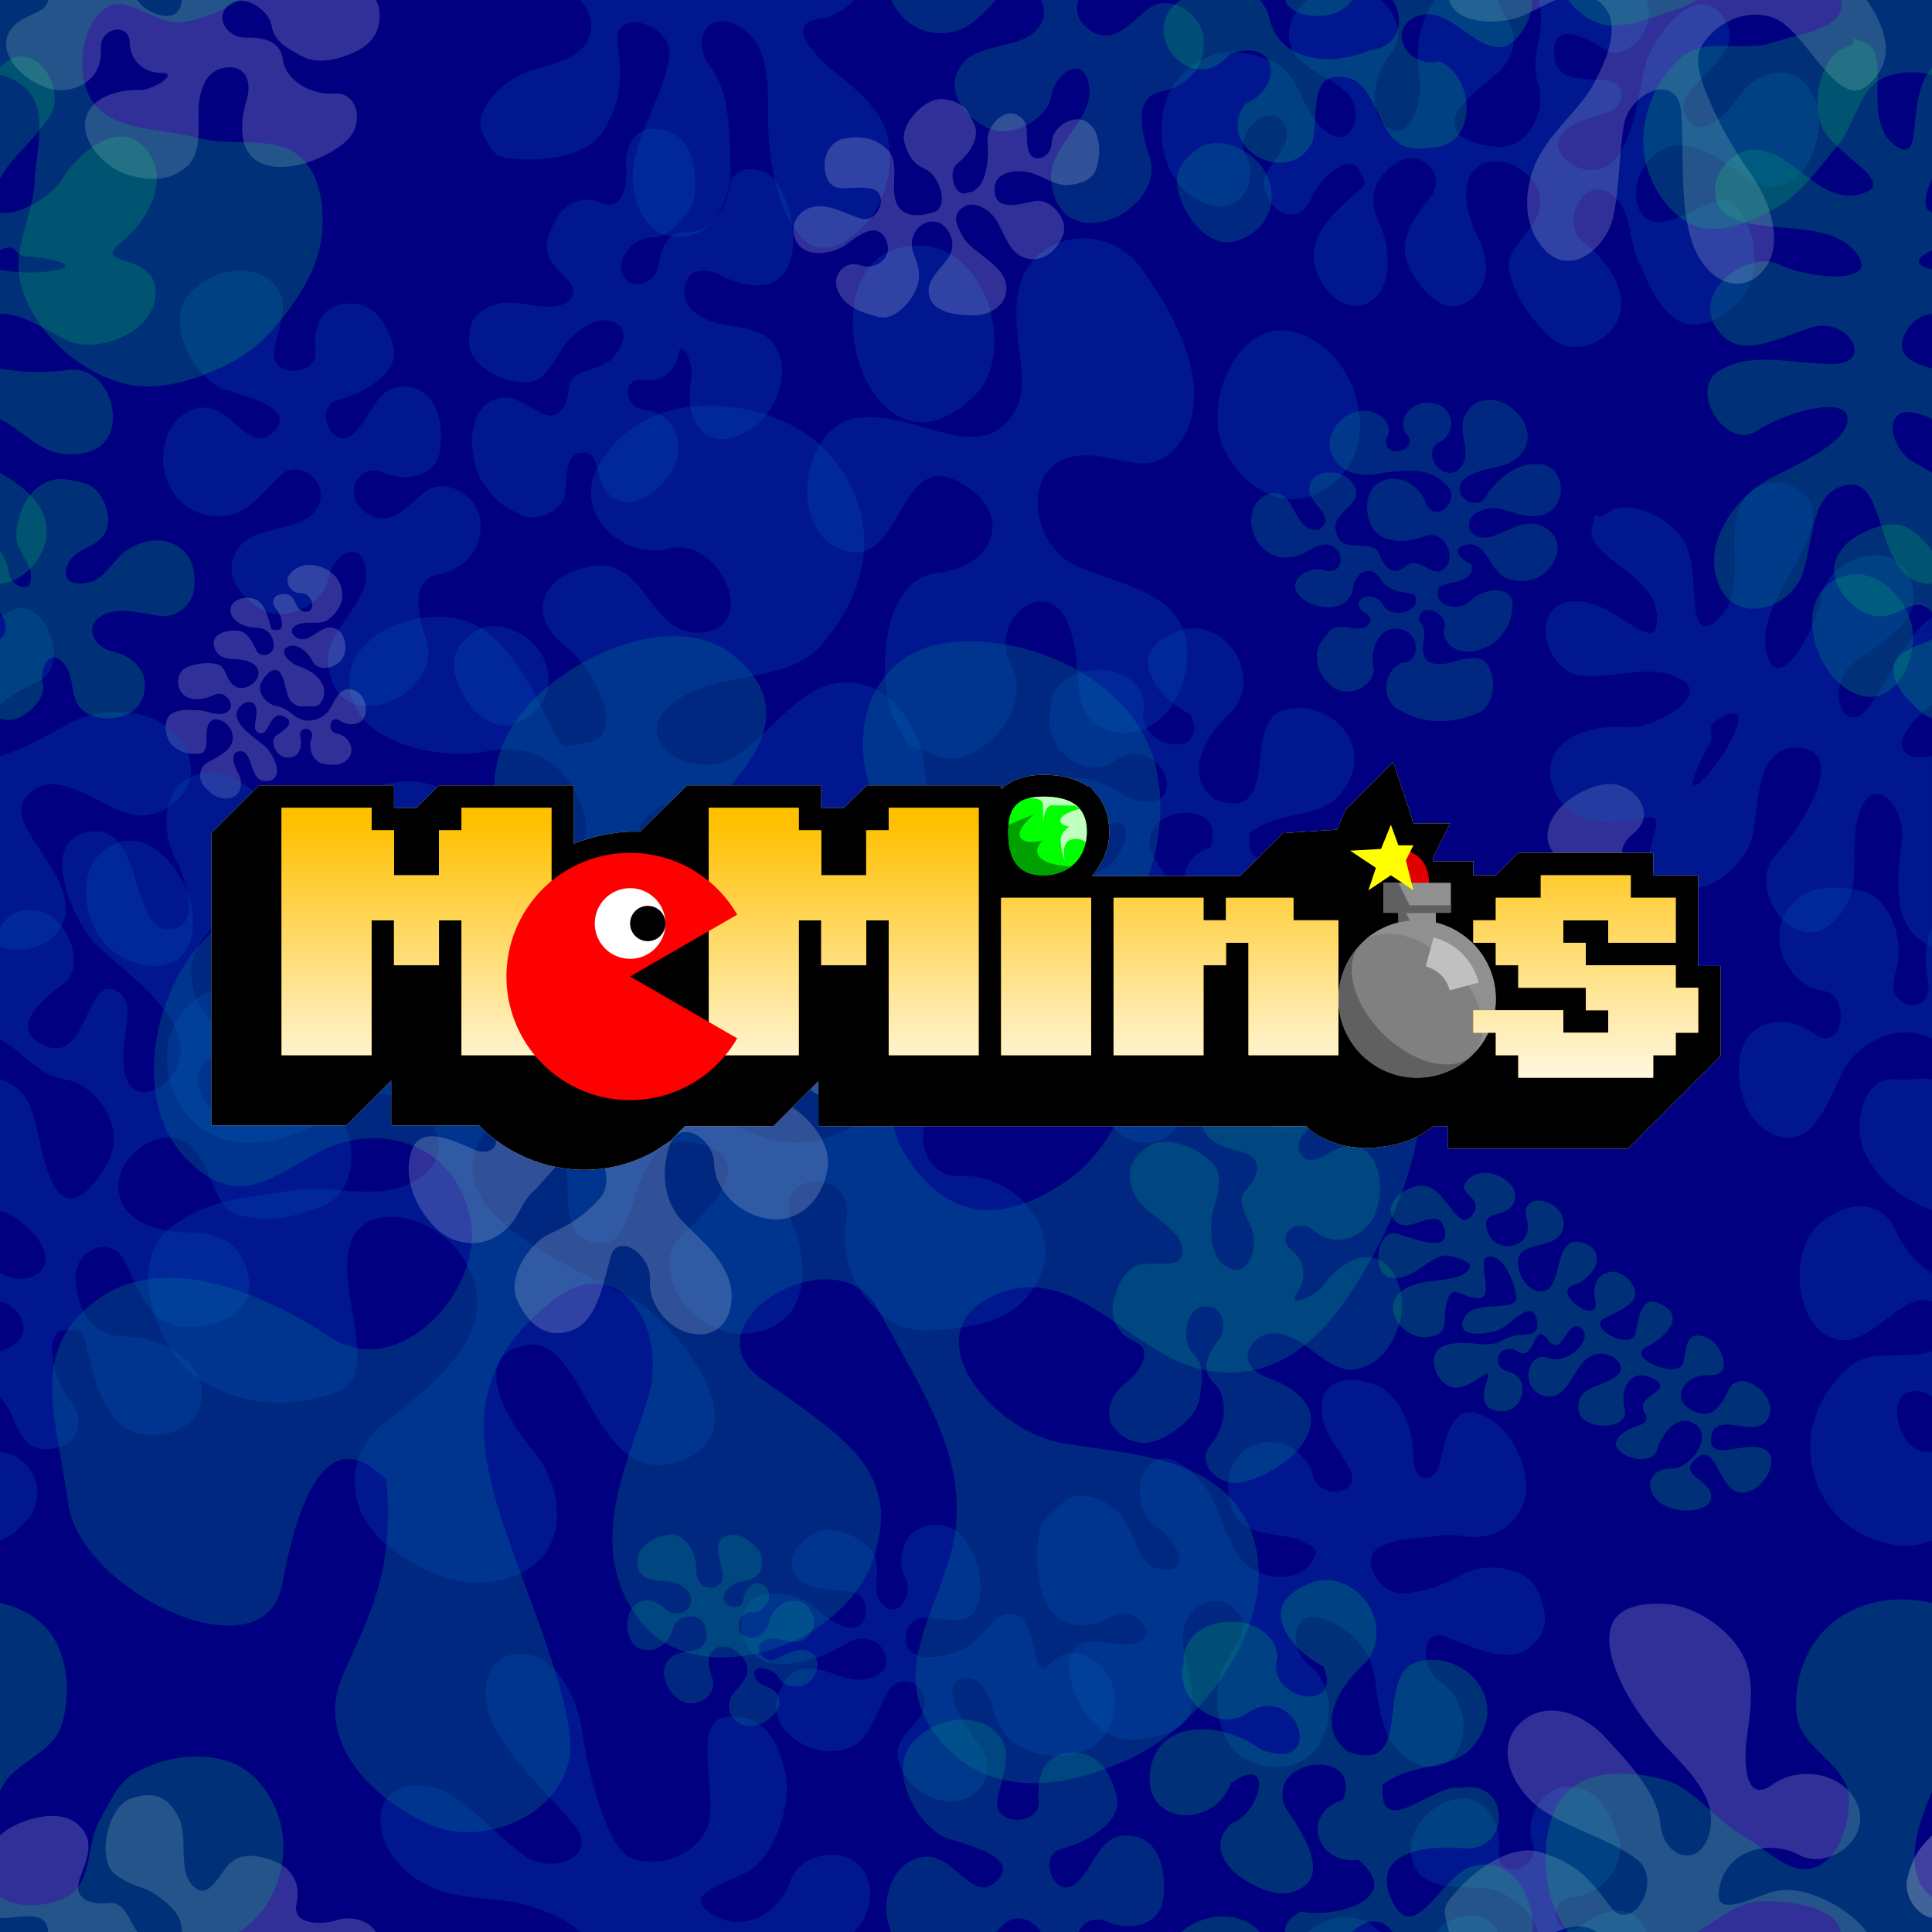 <?xml version="1.0" encoding="UTF-8" standalone="no"?>
<!-- Created with Inkscape (http://www.inkscape.org/) -->

<svg
   xmlns:dc="http://purl.org/dc/elements/1.1/"
   xmlns:cc="http://creativecommons.org/ns#"
   xmlns:rdf="http://www.w3.org/1999/02/22-rdf-syntax-ns#"
   xmlns:svg="http://www.w3.org/2000/svg"
   xmlns="http://www.w3.org/2000/svg"
   xmlns:xlink="http://www.w3.org/1999/xlink"
   xmlns:sodipodi="http://sodipodi.sourceforge.net/DTD/sodipodi-0.dtd"
   xmlns:inkscape="http://www.inkscape.org/namespaces/inkscape"
   width="1280"
   height="1280"
   id="svg2"
   version="1.1"
   inkscape:version="0.48.5 r10040"
   sodipodi:docname="00.svg"
   inkscape:export-filename="loadscreen-new1-00.png"
   inkscape:export-xdpi="90"
   inkscape:export-ydpi="90">
  <sodipodi:namedview
     id="base"
     pagecolor="#ffffff"
     bordercolor="#666666"
     borderopacity="1.0"
     inkscape:pageopacity="0.0"
     inkscape:pageshadow="2"
     inkscape:zoom="0.4125"
     inkscape:cx="640"
     inkscape:cy="640"
     inkscape:document-units="px"
     inkscape:current-layer="layer2"
     showgrid="true"
     units="px"
     objecttolerance="10000"
     gridtolerance="10000"
     guidetolerance="10000"
     inkscape:window-width="1024"
     inkscape:window-height="741"
     inkscape:window-x="0"
     inkscape:window-y="2"
     inkscape:window-maximized="1"
     showguides="true"
     inkscape:guide-bbox="true">
    <inkscape:grid
       snapvisiblegridlinesonly="true"
       enabled="true"
       visible="true"
       empspacing="4"
       id="grid3134"
       type="xygrid" />
    <sodipodi:guide
       orientation="1,0"
       position="640,864"
       id="guide3858" />
    <sodipodi:guide
       orientation="0,1"
       position="704,640"
       id="guide3860" />
  </sodipodi:namedview>
  <defs
     id="defs4">
    <linearGradient
       id="linearGradient5155">
      <stop
         style="stop-color:white;stop-opacity:1;"
         offset="0"
         id="stop5157" />
      <stop
         style="stop-color:#ffc000;stop-opacity:1;"
         offset="1"
         id="stop5159" />
    </linearGradient>
    <inkscape:perspective
       id="perspective10"
       inkscape:persp3d-origin="372.04724 : 350.78739 : 1"
       inkscape:vp_z="744.09448 : 526.18109 : 1"
       inkscape:vp_y="0 : 1000 : 0"
       inkscape:vp_x="0 : 526.18109 : 1"
       sodipodi:type="inkscape:persp3d" />
    <linearGradient
       gradientUnits="userSpaceOnUse"
       y2="384"
       x2="640"
       y1="544"
       x1="640"
       id="linearGradient5153"
       xlink:href="#linearGradient5155"
       inkscape:collect="always" />
    <filter
       inkscape:collect="always"
       id="filter3902"
       x="-0.229"
       width="1.457"
       y="-0.846"
       height="2.693">
      <feGaussianBlur
         inkscape:collect="always"
         stdDeviation="95.255"
         id="feGaussianBlur3904" />
    </filter>
    <linearGradient
       inkscape:collect="always"
       xlink:href="#linearGradient5155"
       id="linearGradient3929"
       x1="640"
       y1="704"
       x2="640"
       y2="576"
       gradientUnits="userSpaceOnUse" />
    <filter
       inkscape:collect="always"
       id="filter4372"
       x="-0.229"
       width="1.457"
       y="-0.846"
       height="2.693">
      <feGaussianBlur
         inkscape:collect="always"
         stdDeviation="95.255"
         id="feGaussianBlur4374" />
    </filter>
    <linearGradient
       inkscape:collect="always"
       xlink:href="#linearGradient5155"
       id="linearGradient4394"
       x1="640"
       y1="736"
       x2="640"
       y2="544"
       gradientUnits="userSpaceOnUse" />
  </defs>
  <g
     sodipodi:insensitive="true"
     transform="translate(0,227.638)"
     id="layer1"
     inkscape:groupmode="layer"
     inkscape:label="SVG background">
    <g
       transform="matrix(4,0,0,4,0,-3157.087)"
       id="g4397">
      <rect
         y="732.362"
         x="1.2816137e-14"
         height="320"
         width="320"
         id="rect4056"
         style="fill:navy;fill-opacity:1;fill-rule:nonzero;stroke:none" />
      <path
         inkscape:connector-curvature="0"
         sodipodi:nodetypes="czzzzzzzzzzzzzzzzzzzzzzzzzzzzzzczzzz"
         id="path5312"
         d="m 32,780.362 c 3.336,-3.332 9.518,-4.432 12.917,-1.378 3.399,3.054 1.488,6.72 0.515,11.334 -0.973,4.614 7.21,4.504 6.822,0.279 -0.388,-4.225 0.933,-7.714 5.241,-7.948 4.307,-0.234 6.561,2.9 7.661,7.131 1.101,4.231 -4.67,7.638 -9.059,8.791 -4.39,1.152 -1.005,8.605 2.27,5.781 3.276,-2.824 3.866,-8.356 8.953,-7.966 5.087,0.391 6.182,6.128 5.563,10.559 -0.619,4.431 -5.648,5.331 -9.45,3.681 -3.803,-1.65 -6.98,3.316 -3.041,6.446 3.938,3.13 6.755,-0.658 9.95,-3.2 3.194,-2.542 8.514,0.24 9.17,4.438 0.656,4.198 -1.806,8.133 -6.805,9.157 -4.999,1.024 -3.408,6.825 -1.988,11.28 1.42,4.455 -3.253,9.588 -8.267,10.442 -5.014,0.854 -8.093,-2.54 -8.135,-7.648 -0.042,-5.108 7.085,-9.498 6.298,-14.855 -0.787,-5.357 -5.54,-2.468 -6.266,1.579 -0.725,4.048 -6.9,7.326 -10.934,5.088 -4.034,-2.238 -6.742,-6.415 -3.889,-10.295 2.854,-3.879 10.172,-2.325 12.877,-6.393 2.704,-4.068 -2.723,-8.645 -6.006,-5.519 -3.282,3.126 -5.558,6.859 -10.605,6.706 -5.047,-0.152 -8.606,-4.309 -8.77,-9.087 -0.165,-4.778 2.714,-9.022 7.079,-8.878 4.365,0.144 7.41,7.793 11.158,4.059 3.747,-3.734 -3.254,-5.536 -8.053,-7.072 -4.799,-1.537 -10.365,-11.357 -5.652,-16.065 l 0.447,-0.447 z m 46.75,56.572 c 3.401,-2.354 9.725,0.331 11.504,4.884 1.779,4.553 -0.534,9.002 -5.179,10.449 -4.645,1.447 -8.323,-3.888 -9.46,-7.287 -1.137,-3.399 -0.266,-5.692 3.136,-8.047 z"
         style="fill:#005fbe;fill-opacity:0.251" />
      <path
         inkscape:connector-curvature="0"
         sodipodi:nodetypes="czzzzzzzzzzzzzzzzzzzzzzzzzzzzzzzzzzzzzzzzzzzz"
         id="path4382"
         d="m 64,977.49 c -9.12,-9.368 -14.348,1.41 -17.246,17.246 -2.898,15.836 -33.45,1.303 -35.456,-13.292 -2.006,-14.595 -6.59,-25.3 4.516,-33.612 11.105,-8.312 27.51,-1.532 38.911,6.027 11.401,7.559 25.506,-7.974 23.203,-19.565 -2.303,-11.591 -12.72,-15.281 -21.62,-12.559 -8.899,2.721 -15.827,13.352 -26.087,1.839 -10.26,-11.513 -2.916,-37.407 13.533,-41.652 16.449,-4.246 25.855,9.397 25.717,23.441 -0.138,14.044 23.442,13.532 27.936,2.936 4.494,-10.596 3.579,-18.63 -2.023,-26.256 -5.602,-7.627 -16.606,-11.221 -12.697,-24.709 3.909,-13.488 27.717,-25.545 38.803,-16.427 11.086,9.118 2.924,18.263 -4.154,25.407 -7.078,7.144 -12.94,20.697 -6.439,30.789 6.502,10.092 17.795,7.293 26,-0.175 8.205,-7.467 11.238,-22.927 7.372,-33.679 -3.866,-10.752 0.499,-23.497 13.756,-24.584 13.257,-1.087 30.943,6.802 33.676,21.884 2.733,15.081 -6.395,31.853 -19.528,35.572 -13.133,3.719 -29.689,14.956 -22.518,26.984 7.171,12.028 16.855,11.942 27.286,4.664 10.431,-7.278 12.191,-23.259 20.715,-34.126 8.524,-10.867 28.387,-6.421 34.854,6.333 6.467,12.755 1.28,28.387 -4.737,39.681 -6.017,11.293 -13.809,21.513 -26.926,19.872 -13.117,-1.641 -22.394,-18.853 -36.189,-12.61 -13.794,6.243 -0.329,22.453 11.179,24.447 11.508,1.994 27.472,2.041 31.789,15.832 4.317,13.791 -8.429,30.775 -20.122,36.302 -11.693,5.527 -24.829,7.073 -32.915,-4.356 -8.086,-11.429 3.014,-22.538 3.827,-34.852 0.813,-12.314 -6.245,-22.51 -13.03,-35.176 -6.785,-12.667 -32.055,2.366 -19.321,11.584 12.734,9.217 23.598,14.802 18.624,29.736 -4.974,14.934 -29.291,22.636 -38.727,10.322 -9.435,-12.315 -1.727,-26.286 1.477,-37.306 3.204,-11.02 -4.886,-24.435 -15.942,-15.646 -11.056,8.788 -12.987,17.765 -10.251,29.687 2.736,11.922 12,30.865 13.17,42.653 1.17,11.788 -13.666,18.777 -23.426,14.345 -9.76,-4.432 -18.952,-13.994 -14.191,-24.708 C 61.561,999.065 65.274,992.462 64,977.49 l 0,0 z"
         style="fill:#00a080;fill-opacity:0.251;fill-rule:nonzero;stroke:none" />
      <path
         inkscape:connector-curvature="0"
         style="fill:#005fbe;fill-opacity:0.251;fill-rule:nonzero;stroke:none"
         d="m 168.259,999.872 c -4.087,-1.1 -4.612,3.989 -9.297,5.864 -4.516,1.808 -8.507,1.349 -8.899,-1.328 -0.392,-2.678 1.411,-4.234 3.866,-4.131 2.456,0.103 5.935,1.735 7.745,-1.54 1.809,-3.275 0.072,-9.585 -2.602,-12.264 -2.674,-2.679 -7.604,-1.726 -8.902,1.003 -1.299,2.728 -1.163,4.274 -0.086,6.542 1.078,2.267 -1.096,6.333 -3.498,4.46 -2.402,-1.873 -0.941,-4.045 -1.425,-7.52 -0.485,-3.474 -7.31,-6.469 -10.391,-4.554 -3.081,1.914 -4.691,4.256 -2.953,6.904 1.738,2.647 5.864,2.173 9.282,2.712 3.418,0.539 2.912,6.626 -0.584,5.907 -3.497,-0.719 -4.357,-2.877 -7.083,-4.385 -2.726,-1.508 -7.994,-2.084 -9.744,0.824 -1.75,2.909 -0.874,7.774 3.078,9.173 3.951,1.398 10.207,-0.884 13.149,-2.812 2.942,-1.928 5.989,-0.776 6.767,1.88 0.778,2.656 -1.963,3.952 -4.586,3.975 -2.623,0.023 -4.928,-1.98 -8.696,-1.85 -3.768,0.13 -6.397,6.489 -3.708,9.838 2.689,3.349 7.237,4.763 11.028,3.249 3.79,-1.514 4.56,-6.646 6.503,-9.503 1.942,-2.857 6.137,-1.22 5.951,2.182 -0.186,3.402 -5.366,5.241 -4.432,9.315 0.934,4.074 5.592,7.649 10.07,6.768 4.478,-0.882 5.878,-5.518 3.842,-8.526 -2.035,-3.008 -4.284,-5.752 -4.852,-8.767 -0.569,-3.014 2.485,-4.027 4.535,-2.058 2.05,1.969 1.59,4.849 4.176,8.362 2.587,3.512 9.363,4.673 13.703,2.468 4.341,-2.204 5.405,-7.506 3.694,-11.469 -1.711,-3.964 -6.924,-6.193 -10.089,-2.584 -3.165,3.609 -1.658,-7.082 -5.562,-8.132 z"
         id="path5756"
         sodipodi:nodetypes="czzzzzzzzzzzzzzzzzzzzzzzzzzzzzzzzzz" />
      <path
         inkscape:connector-curvature="0"
         style="fill:#005fbe;fill-opacity:0.251;fill-rule:nonzero;stroke:none"
         d="m 224,860.362 c 2.089,-7.111 -6.069,-12.925 -12.378,-9.954 -5.491,3.441 0.381,18.392 -10.511,14.343 -5.677,-4.597 -0.741,-11.31 3.28,-14.913 5.033,-6.649 -2.864,-16.728 -10.565,-12.371 -7.759,3.577 -1.647,10.837 3.373,13.26 3.353,7.933 -9.81,5.575 -7.605,-1.604 -0.889,-8.323 -16.136,-7.576 -15.576,1.16 -1.593,5.91 5.935,11.988 10.994,7.855 8.386,-4.565 12.58,10.624 1.747,6.292 -5.896,-4.468 -17.391,-5.495 -18.331,4.014 -0.874,8.707 10.852,9.137 13.386,1.614 7.439,-5.147 4.924,5.076 0.06,6.715 -5.616,5.32 3.408,11.361 8.67,11.57 9.208,-1.214 3.213,-10.09 0.319,-14.305 -3.412,-8.324 12.959,-9.997 9.557,-1.256 -7.123,2.185 -4.391,10.925 2.531,9.945 7.983,6.523 -4.094,9.813 -9.544,8.579 -8.061,4.708 4.79,8.982 8.569,3.392 6.837,-6.619 11.812,7.442 2.93,8.281 -5.615,2.565 -14.691,2.342 -16.55,-4.842 -1.441,-6.776 -9.758,-7.552 -14.469,-3.673 -8.268,5.043 1.362,16.889 7.799,9.16 7.888,-2.863 9.135,5.406 2.549,8.307 -5.286,7.438 7.482,14.047 11.139,6.178 1.097,-4.344 -1.066,-12.884 6.847,-10.19 4.993,2.859 3.883,12.929 12.397,11.221 8.092,0.355 7.978,-11.581 1.809,-14.28 -5.791,1.442 -9.377,-6.366 -2.592,-7.801 5.955,-0.742 11.109,10.379 16.286,2.749 4.123,-5.712 0.504,-17.888 -7.779,-16.101 -5.739,0.962 -10.362,15.063 -14.327,4.508 -2.18,-7.296 7.032,-7.76 11.913,-7.438 8.55,1.138 8.351,-11.683 -0.087,-9.911 -4.259,-0.955 -13.622,9.096 -12.881,-0.551 6.693,-4.892 13.752,-1.094 17.04,-9.956 z"
         id="path5746"
         sodipodi:nodetypes="cccccccccccccccccccccccccccccccccccc" />
      <path
         inkscape:connector-curvature="0"
         style="fill:#00c062;fill-opacity:0.251;fill-rule:nonzero;stroke:none"
         d="m 172.032,880.824 c 0.562,-4.08 -2.567,-8.666 -6.133,-10.727 -3.116,-1.8 -7.716,-1.825 -10.795,0.038 -3.082,1.865 -5.226,5.96 -5.044,9.557 0.089,1.776 1.732,3.149 2.951,4.442 1.289,1.366 4.02,1.572 4.502,3.387 0.501,1.885 -0.526,4.593 -2.314,5.373 -1.89,0.825 -4.063,-1.006 -5.829,-2.07 -1.8,-1.084 -2.853,-3.162 -4.642,-4.264 -1.848,-1.139 -3.928,-2.125 -6.091,-2.303 -2.008,-0.165 -4.297,10e-5 -5.927,1.184 -1.573,1.143 -2.613,3.158 -2.856,5.088 -0.241,1.919 0.286,4.099 1.499,5.606 1.416,1.758 3.773,2.866 6.018,3.106 2.718,0.29 5.221,-1.687 7.917,-2.136 2.324,-0.387 4.711,-0.211 7.053,-0.468 2.183,-0.24 4.611,-2.101 6.512,-1.001 0.633,0.366 0.963,1.335 0.791,2.046 -0.529,2.184 -2.985,3.566 -5.038,4.481 -2.623,1.169 -6.704,-1.233 -8.563,0.957 -1.265,1.49 -0.499,4.073 0.303,5.856 0.837,1.862 2.631,3.217 4.363,4.297 2.137,1.333 4.622,2.722 7.131,2.501 2.506,-0.22 5.288,-1.541 6.575,-3.703 1.371,-2.303 -0.597,-5.459 0.127,-8.04 0.563,-2.007 1.148,-4.872 3.166,-5.392 2.13,-0.548 4.066,1.866 5.673,3.368 1.803,1.685 2.327,4.492 4.202,6.098 1.781,1.526 4.002,2.841 6.337,3.058 2.214,0.206 4.613,-0.474 6.441,-1.741 1.952,-1.353 3.533,-3.497 4.157,-5.789 0.626,-2.3 0.34,-4.952 -0.65,-7.12 -0.824,-1.804 -2.42,-3.276 -4.125,-4.29 -2.255,-1.341 -4.968,-2.19 -7.59,-2.087 -2.18,0.086 -4.067,1.593 -6.154,2.227 -5.226,2.325 -12.773,3.275 -14.404,-1.26 -1.652,-4.595 9.771,-5.441 10.437,-10.278 z"
         id="path4994"
         sodipodi:nodetypes="caaaaaaaaaaaaaaaaaaaaaaaaaaaaaaaaacaa" />
      <path
         inkscape:connector-curvature="0"
         sodipodi:nodetypes="czzzzzzzzzzzzzzzzzzzzzzzzzzzzzzzzzzzzzzzzzzzzzz"
         id="path5306"
         d="m 176,981.312 c 2.345,-2.476 7.408,-0.823 9.827,2.262 2.419,3.085 2.351,8.386 6.953,8.823 4.602,0.438 2.097,-5.063 -0.85,-6.777 -2.947,-1.714 -4.437,-7.102 -1.807,-10.317 2.63,-3.215 6.143,-0.423 9.059,2.822 2.916,3.245 3.983,10.818 7.561,13.61 3.577,2.792 8.652,2.19 10.369,-0.467 1.717,-2.657 0.903,-2.324 -1.705,-3.713 -2.609,-1.39 -9.391,-0.41 -11.19,-4.81 -1.799,-4.4 -0.644,-9.618 3.663,-11.115 4.307,-1.497 8.515,1.131 9.643,5.233 1.127,4.102 8.219,3.003 6.058,-1.157 -2.161,-4.16 -4.889,-6.129 -4.651,-10.777 0.237,-4.648 5.928,-4.785 9.647,-2.829 3.719,1.956 5.655,7.777 5.545,11.779 -0.11,4.002 3.539,4.363 4.367,0.787 0.828,-3.576 1.83,-9.682 6.355,-8.169 4.525,1.513 7.078,6.168 7.827,10.529 0.749,4.36 -1.792,8.328 -5.637,9.481 -3.844,1.153 -5.369,-0.388 -8.753,0.196 -3.383,0.583 -7.056,0.164 -10.102,2.191 -3.046,2.027 0.555,7.718 4.458,7.366 3.903,-0.352 6.301,-1.358 9.68,-3.214 3.379,-1.856 10.189,-1.393 12.144,2.384 1.954,3.777 2.278,7.538 -1.445,10.056 -3.723,2.519 -9.424,-0.462 -13.638,-2.037 -4.214,-1.576 -4.164,5.462 -0.75,7.544 3.415,2.081 5.125,7.823 2.515,11.726 -2.61,3.903 -7.653,2.305 -10.113,-0.972 -2.46,-3.277 -2.744,-7.587 -3.385,-11.89 -0.641,-4.304 -4.096,-7.931 -8.851,-9.447 -4.755,-1.516 -5.42,5.105 -1.96,7.753 3.46,2.648 4.298,8.401 1.939,12.708 -2.359,4.307 -7.606,5.323 -12.411,2.89 -4.805,-2.433 -5.769,-10.729 -3.883,-14.889 1.886,-4.159 5.302,-6.739 2.051,-9.954 -3.251,-3.215 -7.81,-0.478 -8.522,3.364 -0.712,3.843 1.801,7.781 1.468,12.271 -0.333,4.489 -5.039,5.385 -8.849,5.915 -3.81,0.529 -7.784,-2.128 -9.37,-5.174 -1.586,-3.046 -3.391,-7.284 -1.217,-9.871 2.174,-2.587 6.02,0 10.153,-0.963 4.133,-0.966 -0.504,-6.514 -3.936,-4.401 -3.432,2.113 -8.275,2.251 -10.465,-1.308 -2.19,-3.559 -2.383,-9.391 -1.673,-12.331 0.71,-2.94 1.536,-2.63 3.882,-5.106 z"
         style="fill:#005fbe;fill-opacity:0.251" />
      <path
         inkscape:connector-curvature="0"
         style="fill:#005fbe;fill-opacity:0.251"
         d="m 80,812.362 c -2.011,-2.981 -2.935,-10.275 0.392,-12.944 3.327,-2.668 6.16,-0.358 9.064,1.259 2.904,1.617 4.546,-0.805 4.724,-3.989 0.178,-3.183 4.777,-2.827 6.799,-4.615 2.022,-1.788 3.646,-5.151 0.663,-6.342 -2.982,-1.191 -5.795,1.284 -7.585,3.153 -1.79,1.869 -1.499,3.087 -4.27,5.819 -2.771,2.732 -11.427,-0.623 -11.98,-4.845 -0.553,-4.223 1.011,-6.078 4.491,-7.139 3.48,-1.062 8.72,1.803 11.691,-0.398 2.97,-2.2 -1.601,-4.659 -2.853,-6.856 -1.252,-2.197 -0.226,-4.915 1.18,-7.169 1.406,-2.254 4.184,-3.697 7.507,-2.272 3.323,1.425 4.238,-3.405 3.865,-6.088 -0.373,-2.682 1.283,-6.205 4.336,-6.255 3.054,-0.051 5.398,1.472 6.386,4.407 0.988,2.935 1.273,7.09 -0.533,9.37 -1.805,2.28 -3.268,4.287 -6.034,4.216 -2.766,-0.071 -6.274,3.893 -4.494,6.518 1.78,2.625 5.27,0.832 5.705,-1.792 0.435,-2.623 1.246,-5.744 4.765,-5.596 3.519,0.147 6.602,-3.633 6.99,-7.46 0.388,-3.828 5.924,-4 8.13,-0.374 2.206,3.625 3.653,10.661 1.066,14.448 -2.587,3.787 -8.088,1.89 -10.772,0.485 -2.684,-1.405 -5.407,-0.824 -5.796,1.958 -0.389,2.781 1.109,4.372 4.016,5.61 2.907,1.238 8.715,0.706 10.836,4.052 2.122,3.346 1.282,6.827 -0.363,10.051 -1.645,3.225 -6.599,6.727 -10.349,5.083 -3.749,-1.644 -3.611,-7.176 -3.09,-9.464 0.521,-2.288 -1.58,-7.067 -2.084,-4.27 -0.504,2.797 -2.697,4.843 -6.004,4.376 -3.307,-0.467 -3.195,4.483 0.152,4.862 3.348,0.379 5.956,2.682 5.812,6.915 -0.144,4.233 -6.067,9.954 -10.163,8.134 -4.095,-1.82 -2.244,-7.746 -5.489,-7.885 -3.245,-0.139 -2.653,4.053 -3.146,6.937 -0.493,2.885 -4.692,4.608 -7.367,3.343 -2.675,-1.265 -4.192,-2.263 -6.202,-5.244 z"
         id="path5360"
         sodipodi:nodetypes="czzzzzzzzzzzzzzzzzzzzzzzzzzzzzzzzzzzzzzzz" />
      <path
         inkscape:connector-curvature="0"
         style="fill:#00c062;fill-opacity:0.251"
         d="m 307.062,738.737 c -0.167,0.093 0.551,0.932 -1.562,1.562 -3.382,1.008 -5.75,8.401 -3.719,13.094 2.032,4.692 13.065,9.348 6.344,11.125 -6.721,1.777 -10.908,-6.843 -17,-7.344 -6.092,-0.501 -10.136,8.609 -4.125,11.312 6.011,2.703 15.847,0.205 20.344,5.625 4.497,5.42 -7.382,4.593 -12.562,2.094 -5.181,-2.5 -14.419,4.236 -10.625,10.312 3.794,6.077 10.451,1.586 16.25,0 5.799,-1.587 10.329,6.25 2.938,6.125 -7.391,-0.125 -12.815,-2.029 -18.375,0.969 -5.56,2.998 0.773,13.495 6,10.125 5.227,-3.37 14.974,-5.822 15.062,-2.031 0.088,3.791 -7.346,7.065 -12.844,9.906 -5.498,2.841 -11.431,10.636 -8.531,17.562 2.9,6.926 11.997,3.932 13.906,-1.781 1.909,-5.714 1.268,-13.431 7.188,-14.688 5.92,-1.256 5.074,10.275 9.812,14.75 1.342,1.267 2.898,1.715 4.438,1.594 l 0,-18.375 c -1.019,-0.598 -2.045,-1.19 -2.969,-1.719 -4.388,-2.513 -5.417,-10.015 0.969,-8 0.725,0.229 1.374,0.498 2,0.812 l 0,-8.406 c -3.805,-0.857 -6.23,-2.681 -4.344,-5.969 1.188,-2.07 2.68,-2.916 4.344,-3.031 l 0,-7.344 c -2.132,-0.494 -3.104,-1.362 -1.094,-2.594 0.415,-0.254 0.774,-0.469 1.094,-0.625 l 0,-6.281 c -0.826,-0.281 -1.249,-1.008 -1.031,-2.375 0.183,-1.152 0.542,-2.198 1.031,-3.156 l 0,-18.438 c -4.708,5.394 -0.943,16.84 -6.281,12.781 -5.388,-4.097 -0.397,-14.893 -4.562,-16.75 -1.562,-0.696 -1.994,-0.9 -2.094,-0.844 z m 0.062,88.75 c -1.021,0.047 -2.061,0.331 -3.125,0.875 -6.809,3.481 -3.678,14.909 2.281,18.375 5.96,3.466 10.221,-2.353 10.594,-8.25 0.315,-4.976 -4.234,-11.252 -9.75,-11 z"
         id="path4130" />
      <path
         inkscape:connector-curvature="0"
         style="fill:#005fbe;fill-opacity:0.251;fill-rule:nonzero;stroke:none"
         d="m 88.119,972.362 c 5.009,5.843 6.361,15.799 -0.978,20.093 -7.339,4.294 -16.603,1.334 -23.35,-4.436 -6.747,-5.771 -6.774,-14.735 -0.028,-20.062 6.746,-5.328 17.771,-13.314 14.786,-23.241 -2.984,-9.927 -14.493,-13.23 -18.916,-9.01 -4.423,4.22 -0.599,14.107 -0.426,20.584 0.173,6.477 -2.82,6.797 -9.056,8.095 -6.236,1.298 -16.381,-0.933 -21.017,-7.261 -4.636,-6.327 -7.082,-16.524 -0.921,-21.389 6.161,-4.865 12.887,-4.954 20.076,-6.2 7.189,-1.246 16.814,2.916 22.766,-3.456 5.951,-6.372 -5.913,-16.209 -12.594,-11.181 -6.681,5.029 -17.412,9.61 -24.934,4.477 -7.522,-5.133 -8.225,-17.701 0.078,-22.256 8.303,-4.555 14.689,-6.503 22.28,-6.15 7.591,0.353 8.86,11.567 16.955,14.548 8.095,2.981 18.656,-6.626 16.234,-14.51 -2.422,-7.884 -13.577,-7.846 -20.837,-6.492 -7.261,1.354 -14.835,0.437 -17.961,-8.056 -3.126,-8.493 7.76,-13.607 15.926,-14.61 8.166,-1.003 13.129,6.054 17.959,12.395 4.83,6.341 14.977,0.767 12.543,-7.222 -2.434,-7.989 -8.071,-11.673 -16.07,-10.211 -7.998,1.464 -21.227,-1.153 -22.667,-10.034 -1.44,-8.88 10.202,-13.51 17.699,-11.985 7.497,1.525 11.998,10.673 14.686,15.995 2.688,5.322 1.638,5.694 7.336,4.507 5.698,-1.188 1.382,-11.806 -4.386,-16.22 -5.768,-4.414 -4.23,-11.548 4.901,-12.949 9.131,-1.401 9.367,12.21 18.496,10.92 9.129,-1.29 2.233,-15.832 -5.704,-13.837 -7.937,1.995 -16.344,-5.779 -11.895,-13.684 4.638,-8.242 13.753,-11.114 23.016,-9.623 9.724,1.565 16.76,6.826 19.821,15.332 3.061,8.506 0.114,16.988 -5.821,23.873 -5.934,6.884 -17.144,3.873 -24.749,9.778 -7.605,5.905 3.099,13.122 10.168,8.889 7.069,-4.233 12.129,-14.535 21.462,-12.021 9.333,2.514 13.432,17.734 7.762,25.06 -5.67,7.326 -16.164,10.578 -21.698,3.156 -5.534,-7.422 -15.932,-11.692 -21.634,-6.62 -5.702,5.072 4.896,12.172 12.397,13.075 7.501,0.903 15.666,3.921 20.769,10.266 5.103,6.345 3.391,18.153 -4.373,18.941 -7.764,0.788 -9.113,3.593 -15.724,0.38 -6.61,-3.213 -7.508,-13.388 -13.281,-20.465 -5.773,-7.077 -11.571,0.35 -14.325,8.636 -2.754,8.287 6.675,16.84 15.397,16.47 8.722,-0.369 14.223,6.254 22.391,6.906 8.168,0.652 17.182,-5.626 19.633,-13.04 2.452,-7.414 4.366,-17.755 13.283,-17.98 8.916,-0.225 14.976,8.512 14.874,17.165 -0.102,8.653 -10.211,12.569 -18.986,8.917 -8.775,-3.652 -8.714,11.066 -0.231,10.551 8.483,-0.516 16.544,8.505 13.109,16.354 -3.434,7.849 -10.683,8.747 -18.679,9.199 -7.996,0.452 -15.209,-9.039 -13.521,-18.158 1.688,-9.119 -12.53,-8.34 -9.028,0.114 3.502,8.453 2.289,17.599 -7.173,18.553 -9.462,0.954 -16.685,-11.009 -11.264,-16.013 5.421,-5.004 13.538,-13.584 2.05,-15.607 -11.487,-2.023 -7.859,17.992 -15.935,16.644 -8.076,-1.348 -2.404,-12.281 -6.811,-20.039 -4.407,-7.758 -16.53,2.054 -13.154,10.828 3.377,8.774 20.723,15.267 26.943,19.052 6.221,3.784 20.756,21.59 6.632,26.327 -14.125,4.737 -15.354,-20.454 -24.844,-19.311 -9.49,1.144 -4.468,11.41 0.54,17.253 z"
         id="path6052"
         sodipodi:nodetypes="czzzzzzzzzzzzzzzzzzzzzzzzzzzzzzzzzzzzzzzzzzzzzzzzzzzzzzzzzzzzzzzzzzzz" />
      <path
         inkscape:connector-curvature="0"
         style="fill:#005fbe;fill-opacity:0.251"
         d="m 148.28,851.844 c -2.931,-5.266 -3.045,-23.45 7.03,-24.606 10.075,-1.156 12.673,-10.476 3.094,-15.277 -9.579,-4.801 -9.16,14.9 -18.767,11.529 -9.607,-3.371 -6.769,-20.813 2.477,-21.932 9.246,-1.119 18.06,6.75 24.246,1.128 6.186,-5.622 0.083,-14.823 2.624,-23.327 2.542,-8.504 14.153,-10.316 19.812,-2.838 5.66,7.479 12.41,20.082 7.016,28.567 -5.393,8.484 -12.495,0.412 -19.617,3.387 -7.122,2.975 -4.687,14.459 1.773,17.482 6.461,3.023 16.491,4.131 18.326,11.749 1.835,7.618 -3.636,17.746 -11.933,15.808 -8.297,-1.938 -4.188,-10.173 -7.584,-18.147 -3.397,-7.974 -13.313,-0.396 -9.297,7.256 4.016,7.652 -6.143,17.554 -12.171,14.983 -6.027,-2.571 -4.099,-0.497 -7.031,-5.763 z M 144,796.362 c -4.343,-7.213 -4.652,-22.68 7.445,-23.315 12.097,-0.635 16.947,17.743 10.239,24.573 -6.708,6.83 -13.341,5.955 -17.684,-1.258 z m 58.972,10.866 c -4.209,-7.726 2.087,-22.819 11.863,-19.752 9.776,3.066 13.762,17.015 7.197,23.81 -6.565,6.795 -14.851,3.668 -19.06,-4.058 z"
         id="path6136"
         sodipodi:nodetypes="czzzzzzzzzzzzzzzzczzzczzz" />
      <path
         inkscape:connector-curvature="0"
         style="fill:white;fill-opacity:0.188"
         d="m 120.866,876.362 c -3.384,0.422 -5.053,5.479 -4.001,9.257 1.051,3.777 5.362,6.863 2.987,10.829 -2.375,3.967 -5.321,-1.311 -4.955,-4.7 0.366,-3.389 -3.092,-7.782 -7.24,-7.569 -4.148,0.214 -3.981,4.698 -3.095,8.97 0.886,4.272 6.354,9.619 6.483,14.155 0.129,4.536 -3.362,8.267 -6.52,8.076 -3.157,-0.191 -2.407,-0.649 -1.981,-3.574 0.426,-2.925 5.234,-7.808 2.756,-11.864 -2.478,-4.056 -7.366,-6.218 -11.124,-3.636 -3.758,2.583 -4.135,7.529 -1.499,10.868 2.636,3.339 -2.451,8.4 -4.522,4.195 -2.07,-4.205 -2.04,-7.57 -5.925,-10.133 -3.885,-2.563 -7.368,1.94 -7.996,6.095 -0.628,4.155 2.914,9.164 6.202,11.447 3.288,2.283 1.417,5.436 -1.954,3.984 -3.371,-1.452 -8.883,-4.263 -10.346,0.279 -1.463,4.542 0.774,9.357 3.843,12.544 3.069,3.187 7.771,3.491 10.977,1.078 3.207,-2.414 2.869,-4.555 5.344,-6.935 2.475,-2.38 4.313,-5.587 7.75,-6.839 3.437,-1.252 5.888,5.021 3.292,7.956 -2.596,2.935 -4.828,4.271 -8.325,5.893 -3.497,1.622 -7.16,7.382 -5.276,11.194 1.884,3.812 4.722,6.302 8.957,4.795 4.235,-1.507 5.213,-7.865 6.441,-12.193 1.228,-4.328 6.868,-0.118 6.521,3.866 -0.347,3.984 3.265,8.764 7.956,8.974 4.691,0.21 6.392,-4.799 5.21,-8.723 -1.182,-3.924 -4.485,-6.706 -7.572,-9.773 -3.087,-3.067 -3.962,-7.999 -2.365,-12.727 1.597,-4.729 7.324,-1.341 7.407,3.015 0.083,4.356 4.22,8.44 9.087,9.092 4.868,0.652 8.795,-2.973 9.682,-8.285 0.887,-5.312 -5.224,-11.005 -9.692,-11.95 -4.468,-0.945 -8.571,0.278 -9.234,-4.246 -0.663,-4.524 4.243,-6.575 7.76,-4.871 3.518,1.704 5.201,6.061 9.014,8.453 3.813,2.392 7.324,-0.868 10.008,-3.623 2.684,-2.756 2.899,-7.531 1.385,-10.614 -1.514,-3.082 -3.858,-7.048 -7.23,-6.83 -3.372,0.218 -3.565,4.851 -6.792,7.608 -3.227,2.757 -4.949,-4.266 -1.213,-5.779 3.736,-1.513 6.717,-5.332 5.148,-9.205 -1.569,-3.873 -6.153,-7.484 -8.942,-8.655 -2.789,-1.17 -3.029,-0.321 -6.413,0.101 z"
         id="path6212"
         sodipodi:nodetypes="czzzzzzzzzzzzzzzzzzzzzzzzzzzzzzzzzzzzzzzzzzzzzz" />
      <path
         inkscape:connector-curvature="0"
         sodipodi:nodetypes="czzzzzzzzzzzzzzzzzzzzzzzzzzzzzzzzzzzzzzzz"
         id="path4326"
         d="m 208,908.362 c -3.547,0.591 -9.477,4.938 -9.124,9.189 0.352,4.25 3.978,4.718 7.149,5.713 3.172,0.995 2.543,3.853 0.355,6.173 -2.188,2.319 1.235,5.412 1.328,8.11 0.093,2.697 -1.23,6.189 -4.146,4.844 -2.916,-1.345 -3.054,-5.089 -2.929,-7.674 0.125,-2.584 1.209,-3.212 1.286,-7.102 0.077,-3.89 -8.313,-7.865 -11.758,-5.362 -3.445,2.503 -3.716,4.915 -2.092,8.171 1.624,3.256 7.307,5.089 7.754,8.758 0.447,3.669 -4.483,2.043 -6.939,2.646 -2.456,0.603 -3.723,3.217 -4.391,5.788 -0.668,2.571 0.195,5.58 3.516,7.011 3.32,1.431 0.444,5.419 -1.759,6.993 -2.203,1.574 -3.621,5.199 -1.557,7.45 2.064,2.251 4.782,2.905 7.592,1.603 2.81,-1.302 6.021,-3.954 6.434,-6.832 0.413,-2.878 0.863,-5.321 -1.091,-7.279 -1.955,-1.958 -1.49,-7.231 1.639,-7.745 3.129,-0.514 4.229,3.252 2.624,5.373 -1.605,2.12 -3.311,4.856 -0.784,7.308 2.527,2.452 1.905,7.291 -0.606,10.205 -2.511,2.915 1.172,7.051 5.321,6.158 4.148,-0.893 10.251,-4.683 11.219,-9.165 0.969,-4.482 -4.193,-7.17 -7.058,-8.152 -2.866,-0.982 -4.318,-3.358 -2.567,-5.553 1.751,-2.196 3.936,-2.203 6.834,-0.945 2.899,1.258 6.507,5.839 10.395,5.077 3.888,-0.762 5.837,-3.766 7.046,-7.178 1.209,-3.412 0.342,-9.417 -3.43,-11.007 -3.772,-1.59 -7.692,2.316 -8.994,4.268 -1.302,1.952 -6.216,3.715 -4.532,1.425 1.683,-2.29 1.659,-5.289 -0.955,-7.368 -2.614,-2.079 1.056,-5.403 3.634,-3.234 2.578,2.169 6.044,2.478 9.017,-0.539 2.973,-3.016 3.05,-11.251 -1.088,-12.972 -4.138,-1.72 -7.166,3.7 -9.499,1.441 -2.333,-2.259 1.116,-4.713 2.87,-7.056 1.754,-2.343 0.117,-6.575 -2.642,-7.646 -2.758,-1.071 -4.526,-1.485 -8.073,-0.894 z"
         style="fill:#00a080;fill-opacity:0.251" />
      <path
         inkscape:connector-curvature="0"
         sodipodi:nodetypes="czzzzzzzzzzzzzzzzzzzzzzz"
         id="path4378"
         d="m 265.682,862.272 c -4.586,0.772 -9.696,4.613 -9.363,9.015 0.333,4.402 8.783,5.648 5.945,9.205 -2.838,3.557 -8.189,-7.035 -12.418,-1.486 -4.229,5.549 7.111,11.371 0.881,11.478 -6.23,0.108 -0.715,-9.463 -6.388,-10.916 -5.673,-1.454 -9.107,5.223 -6.469,8.855 2.638,3.632 11.505,5.666 6.788,8.42 -4.717,2.754 -5.184,-4.561 -9.355,-7.576 -4.171,-3.015 -10.284,2.984 -10.026,8.005 0.258,5.021 5.995,6.777 10.882,4.834 4.886,-1.943 -0.486,1.56 -2.751,5.757 -2.264,4.198 4.651,10.03 9.898,6.978 5.246,-3.052 -1.004,-9.854 2.663,-12.214 3.667,-2.36 0.023,10.035 5.384,10.414 5.36,0.379 9.451,-2.759 9.251,-7.094 -0.201,-4.335 -12.038,-5.524 -5.763,-8.67 6.275,-3.146 3.004,8.348 7.828,8.231 4.823,-0.117 10.537,-5.017 8.749,-10.342 -1.788,-5.325 -10.792,-0.316 -11.099,-4.948 -0.306,-4.632 7.582,3.582 12.235,1.923 4.653,-1.659 6.99,-11.491 2.195,-13.122 -4.795,-1.632 -8.483,-5.146 -4.179,-8.618 4.304,-3.472 -0.304,-8.902 -4.889,-8.13 z"
         style="fill:white;fill-opacity:0.188" />
      <path
         inkscape:connector-curvature="0"
         style="fill:#00a080;fill-opacity:0.251;fill-rule:nonzero;stroke:none"
         d="m 115.332,992.573 c -0.037,-3.952 -2.209,-5.647 -3.577,-5.996 -1.367,-0.348 -6.061,0.953 -6.202,4.36 -0.138,3.321 3.351,3.252 4.898,3.354 1.546,0.102 4.02,1.008 4.023,3.136 0.003,2.128 -2.9,2.871 -4.224,1.498 -1.323,-1.373 -3.545,-2.271 -5.282,-0.523 -1.737,1.748 -1.408,6.185 1.143,7.076 2.551,0.89 4.798,-1.151 5.334,-3.29 0.536,-2.139 3.606,-2.835 4.912,-1.227 1.306,1.607 0.689,4.314 -1.277,4.71 -1.966,0.397 -4.388,0.448 -5.005,2.931 -0.617,2.483 1.861,5.99 4.389,5.908 2.528,-0.082 4.124,-2.096 3.557,-4.034 -0.567,-1.938 -1.436,-4.321 0.973,-5.262 2.409,-0.941 5.535,2.412 4.649,4.629 -0.886,2.217 -2.832,2.839 -2.912,4.906 -0.079,2.066 1.524,3.544 3.702,3.499 2.178,-0.044 5.099,-2.271 4.613,-4.566 -0.486,-2.295 -3.484,-1.611 -4.06,-3.661 -0.576,-2.049 2.884,-1.606 3.976,0.199 1.092,1.805 3.87,1.995 5.334,0.459 1.464,-1.535 1.614,-4.006 -0.334,-4.794 -1.948,-0.788 -4.062,0.684 -5.65,1.333 -1.588,0.649 -3.55,-1.614 -2.157,-2.846 1.393,-1.232 3.431,-0.214 5.252,-0.063 1.82,0.151 3.525,-1.544 3.417,-3.436 -0.108,-1.892 -1.683,-3.556 -3.589,-3.379 -1.906,0.177 -3.437,1.71 -3.79,3.466 -0.352,1.757 -2.302,3.286 -4.15,2.393 -1.848,-0.893 -0.863,-4.168 1.196,-3.942 2.058,0.226 3.813,-2.617 2.33,-4.194 -1.483,-1.576 -3.646,0.12 -3.735,2.2 -0.089,2.08 -4.084,0.983 -3.079,-1.115 1.005,-2.099 3.075,-1.763 4.773,-2.537 1.699,-0.774 1.935,-3.565 0.598,-4.971 -1.337,-1.406 -3.09,-2.821 -5.138,-1.951 -2.048,0.869 -1.295,2.648 -0.59,5.883 0.705,3.235 -4.281,3.797 -4.318,-0.155 z"
         id="path4422"
         sodipodi:nodetypes="czzzzzzzzzzzzzzzzzzzzzzzzzzzzzzzzzzzzzz" />
      <path
         inkscape:connector-curvature="0"
         style="fill:#00a080;fill-opacity:0.251;fill-rule:nonzero;stroke:none"
         d="m 227.003,835.257 c -1.335,2.971 -5.56,-0.893 -7.221,2.283 -2.452,2.006 -2.067,5.975 0.247,7.928 2.164,2.77 7.223,1.26 7.56,-2.226 -0.934,-2.951 0.803,-7.589 4.517,-6.647 2.964,0.623 3.447,5.432 -0.013,5.585 -3.187,1.477 -3.44,6.52 -0.05,7.909 4.04,2.459 9.28,2.091 13.415,0.061 2.371,-2.072 2.532,-6.295 0.213,-8.466 -3.06,-1.326 -6.23,1.885 -9.227,0.173 -1.894,-1.833 0.697,-4.861 -1.462,-6.694 0.118,-3.482 5.448,-1.181 4.107,1.708 0.226,3.393 4.034,4.059 6.605,2.88 3.21,-1.132 5.179,-4.743 4.756,-8.062 -1.404,-2.612 -4.739,-1.46 -6.672,-0.132 -1.705,2.455 -6.728,1.302 -5.487,-1.956 1.695,-1.125 6.276,-0.549 5.386,-3.844 -1.615,-0.581 -3.639,-2.589 -0.759,-3.189 3.767,-0.621 3.742,5.296 7.428,5.77 2.88,0.929 6.281,-0.612 7.235,-3.542 1.637,-3.156 -1.759,-6.299 -4.914,-5.624 -2.951,0.243 -6.71,4.147 -9.224,1.048 -0.958,-2.994 3.091,-4.176 5.387,-3.498 2.937,0.881 7.052,2.418 9.07,-0.946 1.487,-2.536 0.313,-6.528 -3.031,-6.544 -3.611,-0.281 -6.528,2.259 -8.56,4.976 -1.351,3.519 -6.585,-0.033 -3.734,-2.503 2.718,-2.322 7.203,-1.24 9.471,-4.305 2.064,-2.512 0.632,-5.844 -1.739,-7.488 -2.073,-1.812 -5.89,-1.945 -7.321,0.735 -2.136,2.751 1.194,6.474 -1.109,9.157 -2.66,3.098 -7.086,-2.757 -3.115,-4.364 2.717,-1.936 1.808,-5.984 -1.538,-6.25 -2.704,-0.9 -5.982,2.17 -4.436,4.85 2.913,2.957 -4.09,4.743 -3.125,0.89 1.461,-2.738 -1.828,-5.003 -4.345,-4.467 -3.512,0.255 -6.397,4.592 -4.444,7.761 1.724,2.942 5.274,3.136 8.281,2.424 3.348,-0.281 7.478,-1.031 10.026,1.751 3.208,1.943 -0.871,7.058 -2.949,3.547 -0.871,-3.088 -4.392,-5.277 -7.466,-3.855 -2.975,1.389 -2.844,5.942 -1.088,8.252 2.356,2.347 6.045,1.703 8.839,0.664 3.256,-0.511 5.132,4.728 1.906,6 -2.245,0.252 -3.53,-2.764 -5.819,-0.681 -2.573,1.789 -3.667,-0.992 -4.482,-2.857 -2.088,-1.62 -6.109,0.575 -6.818,-3.012 -1.13,-3.537 5.43,-4.572 2.692,-8.091 -1.647,-2.614 -7.386,-2.476 -7.125,1.329 0.127,2.264 4.765,4.385 1.534,6.407 -3.1,0.474 -3.737,-3.493 -5.425,-5.24 -2.045,-2.1 -5.444,0.16 -5.638,2.694 -0.694,3.548 2.297,7.702 6.133,7.108 2.3,0.112 3.856,-2.009 6.005,-2.137 3.314,0.012 3.557,5.256 -0.078,4.315 -2.846,-0.93 -6.843,1.975 -3.784,4.577 2.381,2.128 7.813,2.421 8.474,-1.528 0.081,-2.578 3.078,-4.331 4.534,-1.599 1.293,2.063 3.86,2.184 5.645,2.448 1.595,3.181 -4.364,4.422 -5.379,1.414 -2.301,-2.512 -6.041,0.253 -2.295,2.032 0.254,0.296 0.406,0.682 0.402,1.075 z"
         id="path4430" />
      <path
         inkscape:connector-curvature="0"
         style="fill:#00c062;fill-opacity:0.251;fill-rule:nonzero;stroke:none"
         d="m 240,940.362 c -2.843,-0.587 -5.618,4.092 -9.397,3.676 -3.779,-0.416 -2.537,-8.379 0.839,-7.327 3.375,1.052 8.935,3.265 7.771,-0.901 -1.164,-4.166 -6.001,1.552 -8.292,-1.404 -2.291,-2.956 2.895,-6.638 5.901,-5.388 3.006,1.249 4.893,7.669 7.069,4.533 2.176,-3.136 -3.476,-3.415 -0.547,-6.008 2.929,-2.593 8.722,0.764 7.478,3.87 -1.245,3.107 -5.844,0.946 -4.414,4.99 1.43,4.044 7.885,2.649 6.465,-2.186 -1.42,-4.835 6.396,-3.4 6.095,1.066 -0.301,4.466 -7.235,2.207 -7.511,5.873 -0.277,3.667 3.514,6.517 5.331,4.387 1.816,-2.13 1.052,-8.545 5.251,-7.387 4.199,1.158 2.521,5.699 -1.405,7.051 -3.927,1.352 4.612,7.077 3.587,2.517 -1.026,-4.56 3.359,-6.316 5.84,-3.046 2.482,3.27 -1.437,4.532 -4.371,6.061 -2.933,1.529 4.524,5.507 5.204,2.425 0.679,-3.082 0.955,-6.624 4.573,-4.604 3.618,2.02 0.405,5.251 -2.874,6.98 -3.279,1.729 5.309,5.358 6.133,2.632 0.824,-2.726 0.335,-5.33 3.511,-4.437 3.176,0.893 4.989,6.69 0.997,6.392 -3.991,-0.298 -6.615,3.602 -3.398,5.578 3.217,1.975 4.83,0.321 6.584,-3.299 1.754,-3.619 8.446,1.156 6.441,4.888 -2.005,3.732 -8.708,-1.577 -9.413,2.992 -0.705,4.569 5.723,0.542 8.782,2.104 3.059,1.563 -0.414,7.587 -4.017,7.182 -3.603,-0.405 -3.876,-8.47 -7.245,-5.672 -3.368,2.798 2.454,3.522 2.486,6.341 0.033,2.819 -6.498,3.09 -8.945,0.624 -2.447,-2.466 -0.948,-5.301 2.289,-5.26 3.237,0.041 6.935,-5.258 4.098,-7.263 -2.837,-2.004 -5.473,1.023 -6.453,4.198 -0.979,3.174 -8.37,0.701 -6.494,-1.951 1.876,-2.651 6.095,-1.621 4.394,-4.351 -1.701,-2.731 5.277,-3.514 1.545,-5.499 -3.732,-1.985 -5.703,1.558 -4.78,5.069 0.923,3.511 -7.377,3.656 -7.672,0 -0.295,-3.652 2.829,-3.415 5.927,-5.244 3.098,-1.83 -0.927,-5.206 -3.963,-3.534 -3.036,1.672 -3.654,7.624 -7.724,6.501 -4.07,-1.123 -2.765,-7.501 0.736,-6.253 3.501,1.248 7.776,-3.43 5.389,-5.024 -2.388,-1.594 -2.946,5.289 -5.443,1.972 -2.497,-3.317 -1.978,3.773 -4.934,1.988 -2.956,-1.785 -5.102,2.416 -1.473,3.391 3.629,0.975 2.519,6.514 -1.176,6.5 -3.695,-0.014 -3.24,-2.774 -2.379,-5.406 0.86,-2.632 -2.369,1.631 -5.389,1.496 -3.02,-0.135 -5.346,-5.845 -1.575,-7.018 3.772,-1.173 6.886,0.83 9.539,-0.879 2.654,-1.709 6.442,0.325 5.568,-3.38 -0.874,-3.705 -4.231,0.952 -6.444,1.757 -2.212,0.805 -7.222,1.279 -5.594,-2.031 1.628,-3.31 9.067,-0.579 8.623,-3.655 -0.445,-3.076 -2.42,-6.897 -4.618,-6.487 -2.198,0.409 1.357,7.063 -1.75,6.897 -2.934,-0.157 -4.276,-2.635 -5.123,0.671 -0.847,3.306 0.65,5.336 -3.204,5.739 -3.854,0.404 -7.381,-4.219 -4.826,-7.08 2.556,-2.86 7.984,-1.751 10.625,-3.245 2.641,-1.494 0.613,-2.541 -2.23,-3.127 z"
         id="path4698"
         sodipodi:nodetypes="czzzzzzzzzzzzzzzzzzzzzzzzzzzzzzzzzzzzzzzzzzzzzzzzzzzzzzzzzzzzzzzzz" />
      <path
         inkscape:connector-curvature="0"
         style="fill:#005fbe;fill-opacity:0.251;fill-rule:nonzero;stroke:none"
         d="m 259.656,1028.3 c -4.195,0.087 -7.23,5.207 -5.812,9.312 1.512,4.379 -6.196,6.58 -5.562,1.438 0.633,-5.142 -2.91,-9.869 -7.469,-8.656 -4.559,1.213 -8.267,5.663 -6.844,10.312 1.423,4.649 7.154,4.142 11.406,4.344 3.895,0.185 8.072,3.404 9.406,7.312 l 17.938,0 c -0.004,-0.01 0.004,-0.022 0,-0.031 -1.886,-4.829 -6.886,-4.107 -10.812,-1.031 -3.926,3.076 -6.411,-4.271 -1.375,-4.719 5.035,-0.448 8.97,-5.649 7.562,-9.781 -1.408,-4.132 -2.938,-7.783 -7.562,-8.438 -0.289,-0.041 -0.595,-0.068 -0.875,-0.062 z m -16.531,21.375 c -1.962,0.15 -4.019,1.128 -5.344,2.688 l 10.281,0 c -0.009,-0.024 -0.022,-0.038 -0.031,-0.062 -0.775,-1.981 -2.777,-2.788 -4.906,-2.625 z m -20.469,0.219 c -2.12,0.104 -4.354,1.04 -6.094,2.469 l 12.156,0 c -0.927,-0.828 -2.021,-1.543 -3.219,-2.031 -0.877,-0.357 -1.843,-0.487 -2.844,-0.438 z"
         id="path5212" />
      <path
         inkscape:connector-curvature="0"
         style="fill:#005fbe;fill-opacity:0.251"
         d="m 85.688,1006.3 c -4.218,0.281 -6.405,4.616 -4.688,9.938 1.963,6.082 8.999,12.386 13.875,18.125 4.876,5.739 -3.77,8.59 -8.094,5.312 -4.324,-3.277 -7.536,-6.943 -11.719,-9.812 -4.183,-2.869 -11.902,-2.636 -12.031,3.594 -0.13,6.23 5.467,10.876 10.656,12.312 5.189,1.436 9.641,0.854 14.125,2.312 2.76,0.898 6.145,2.215 8.219,4.281 l 45.469,0 c 2.295,-2.445 3.411,-5.945 2.031,-9.219 -2.306,-5.471 -10.962,-4.285 -12.656,0.844 -1.695,5.129 -7.627,8.674 -12.781,5.531 -5.155,-3.143 0.715,-4.713 5.312,-6.906 4.597,-2.193 7.721,-10.78 6.719,-16.219 -1.003,-5.439 -3.46,-10.181 -9.719,-9.688 -6.259,0.494 -1.071,13.605 -3.344,18.562 -2.273,4.958 -8.541,6.439 -12.594,4.812 -4.053,-1.627 -7.351,-15.623 -7.969,-20.5 -0.618,-4.877 -3.462,-12.078 -8.906,-13.156 -0.68,-0.135 -1.304,-0.165 -1.906,-0.125 z"
         id="path6140" />
      <path
         inkscape:connector-curvature="0"
         style="fill:white;fill-opacity:0.188"
         d="m 274.031,997.987 c -4.086,0.123 -7.973,1.46 -7.438,6.781 0.612,6.081 5.822,13.26 9.906,17.5 4.084,4.24 8.241,8.636 6.5,14.125 -1.741,5.489 -7.487,3.547 -7.969,-1.812 -0.481,-5.359 -5.592,-10.583 -9.156,-14.469 -3.564,-3.886 -9.773,-6.461 -14.125,-2.312 -4.352,4.149 -1.087,11.054 3.594,14.281 4.681,3.227 11.119,4.783 15.719,8.219 4.599,3.435 -0.831,12.807 -4.438,7.75 -3.606,-5.057 -6.102,-7.223 -11.375,-8.875 -5.273,-1.652 -11.325,3.408 -13.844,6.25 -2.519,2.842 -2.478,2.925 -1.406,6.938 l 17.656,0 c 2.345,-0.975 4.69,-1.435 6.812,0 l 44.719,0 c -3.264,-4.415 -10.994,-8.136 -15.656,-6.625 -4.845,1.571 -10.173,4.483 -8.594,-1.344 1.579,-5.827 8.304,-7.338 13.062,-4.781 4.758,2.557 11.84,-2.537 9.75,-8.094 -2.09,-5.557 -9.624,-6.841 -14.188,-3.562 -4.563,3.278 -4.722,-3.57 -4.281,-7.375 0.44,-3.805 1.749,-9.832 -0.719,-14.281 -2.467,-4.449 -8.146,-8.091 -12.781,-8.281 -0.579,-0.024 -1.166,-0.049 -1.75,-0.031 z"
         id="path6234" />
      <path
         inkscape:connector-curvature="0"
         style="fill:#00a080;fill-opacity:0.251"
         d="m 159.125,1017.206 c -2.676,0.12 -5.467,1.282 -7.344,3.156 l -0.438,0.438 c -4.713,4.708 0.857,14.526 5.656,16.062 4.799,1.537 11.778,3.359 8.031,7.094 -3.747,3.734 -6.791,-3.919 -11.156,-4.062 -4.365,-0.144 -7.227,4.097 -7.062,8.875 0.044,1.267 0.327,2.477 0.812,3.594 l 17.344,0 c 0.396,-0.411 0.798,-0.818 1.219,-1.219 2.071,-1.972 4.99,-0.88 6.188,1.219 l 6.281,0 c 0.685,-1.606 2.531,-2.632 4.562,-1.75 3.803,1.651 8.818,0.775 9.438,-3.656 0.619,-4.431 -0.476,-10.172 -5.562,-10.562 -5.087,-0.391 -5.662,5.145 -8.938,7.969 -3.276,2.824 -6.671,-4.629 -2.281,-5.781 4.39,-1.152 10.163,-4.582 9.062,-8.812 -1.101,-4.231 -3.349,-7.359 -7.656,-7.125 -4.307,0.234 -5.638,3.744 -5.25,7.969 0.388,4.225 -7.785,4.333 -6.812,-0.281 0.973,-4.614 2.868,-8.29 -0.531,-11.344 -1.487,-1.336 -3.481,-1.874 -5.562,-1.781 z"
         id="path4027" />
      <path
         inkscape:connector-curvature="0"
         style="fill:#00c062;fill-opacity:0.251;fill-rule:nonzero;stroke:none"
         d="m 315.344,997.268 c -0.669,-0.015 -1.325,0.023 -1.969,0.062 -4.391,0.269 -9.059,2.401 -11.875,5.781 -3.041,3.651 -4.575,9.024 -3.844,13.719 0.796,5.11 8.155,7.81 8.531,12.969 0.316,4.342 -1.458,10.306 -5.531,11.844 -4.104,1.549 -8.208,-3.132 -12.031,-5.281 -4.728,-2.657 -8.084,-8.021 -13.344,-9.344 -5.004,-1.259 -11.565,-1.67 -15.344,1.844 -4.2,3.906 -4.552,11.282 -3.281,16.875 0.519,2.283 1.591,4.67 3.094,6.625 l 21.344,0 c 3.54,-2.054 6.769,-5.028 10.75,-5.094 4.569,-0.076 12.202,0.83 13.062,5.094 l 15.094,0 0,-5.844 c -0.372,-0.259 -0.732,-0.539 -1.031,-0.875 -3.667,-4.117 -1.206,-11.384 1.031,-16.531 l 0,-31.25 c -1.542,-0.359 -3.111,-0.559 -4.656,-0.594 z"
         id="path4134" />
      <path
         inkscape:connector-curvature="0"
         style="fill:#00c062;fill-opacity:0.251;fill-rule:nonzero;stroke:none"
         d="m 219.438,994.081 c -1.163,0.044 -2.39,0.382 -3.594,1.062 -7.759,3.577 -1.645,10.827 3.375,13.25 3.353,7.933 -9.799,5.586 -7.594,-1.594 -0.889,-8.323 -16.154,-7.58 -15.594,1.156 -1.593,5.91 5.94,11.977 11,7.844 8.386,-4.565 12.583,10.613 1.75,6.281 -5.896,-4.468 -17.373,-5.478 -18.312,4.031 -0.874,8.707 10.842,9.116 13.375,1.594 7.439,-5.147 4.926,5.08 0.062,6.719 -5.616,5.32 3.395,11.385 8.656,11.594 9.208,-1.214 3.206,-10.098 0.312,-14.312 -3.412,-8.324 12.965,-9.991 9.562,-1.25 -7.123,2.185 -4.39,10.917 2.531,9.938 7.983,6.523 -4.081,9.797 -9.531,8.562 -2.079,1.215 -2.752,2.411 -2.562,3.406 l 11.125,0 c 2.822,-2.732 5.312,-1.931 6.656,0 l 23.188,0 c 0.363,-5.766 -3.234,-12.345 -9.469,-11 -5.739,0.962 -10.379,15.086 -14.344,4.531 -2.18,-7.296 7.025,-7.76 11.906,-7.438 8.55,1.138 8.375,-11.71 -0.062,-9.938 -4.259,-0.955 -13.616,9.115 -12.875,-0.531 6.693,-4.892 13.743,-1.107 17.031,-9.969 2.089,-7.111 -6.066,-12.908 -12.375,-9.938 -5.491,3.441 0.361,18.393 -10.531,14.344 -5.677,-4.597 -0.74,-11.334 3.281,-14.938 4.247,-5.61 -0.69,-13.644 -6.969,-13.406 z m -17.25,55.719 c -2.228,0.074 -4.515,0.889 -6.281,2.344 -0.123,0.075 -0.229,0.141 -0.344,0.219 l 13.125,0 c -1.604,-1.818 -4.017,-2.645 -6.5,-2.562 z"
         id="path4666" />
      <path
         inkscape:connector-curvature="0"
         sodipodi:nodetypes="czzzzzzzzzzzzzzzzzzzzzzzzzzzzzzzzzzzzzzzzzzzzzzzzzzzzzzzzzzzzzzzzzzzz"
         id="path8002"
         d="m 39.429,860.362 c 0.799,1.396 0.686,3.493 -0.99,4.087 -1.675,0.593 -3.461,-0.378 -4.62,-1.828 -1.159,-1.45 -0.812,-3.291 0.782,-4.12 1.594,-0.829 4.171,-2.036 3.948,-4.191 -0.223,-2.155 -2.456,-3.285 -3.53,-2.593 -1.074,0.693 -0.677,2.873 -0.896,4.209 -0.219,1.337 -0.846,1.285 -2.177,1.306 -1.331,0.022 -3.326,-0.835 -4.03,-2.316 -0.703,-1.481 -0.805,-3.67 0.651,-4.427 1.456,-0.757 2.84,-0.511 4.365,-0.484 1.525,0.026 3.337,1.259 4.809,0.184 1.472,-1.074 -0.578,-3.56 -2.147,-2.79 -1.569,0.77 -3.952,1.289 -5.295,-0.06 -1.343,-1.349 -0.994,-3.957 0.89,-4.566 1.883,-0.609 3.271,-0.758 4.816,-0.388 1.544,0.371 1.365,2.723 2.91,3.652 1.545,0.93 4.09,-0.628 3.903,-2.341 -0.188,-1.714 -2.479,-2.144 -4.023,-2.151 -1.544,-0.007 -3.063,-0.493 -3.371,-2.359 -0.308,-1.866 2.127,-2.489 3.843,-2.374 1.716,0.115 2.458,1.758 3.2,3.25 0.743,1.492 3.045,0.746 2.859,-0.99 -0.186,-1.736 -1.199,-2.713 -2.898,-2.727 -1.699,-0.013 -4.313,-1.07 -4.259,-2.95 0.053,-1.88 2.625,-2.373 4.104,-1.766 1.479,0.607 2.044,2.662 2.387,3.86 0.343,1.198 0.113,1.233 1.329,1.213 1.217,-0.02 0.747,-2.369 -0.263,-3.502 -1.011,-1.133 -0.415,-2.537 1.515,-2.466 1.93,0.071 1.444,2.875 3.368,2.968 1.925,0.094 1.08,-3.163 -0.628,-3.065 -1.708,0.098 -3.128,-1.828 -1.905,-3.276 1.276,-1.51 3.26,-1.742 5.103,-1.072 1.935,0.703 3.173,2.059 3.467,3.926 0.294,1.867 -0.644,3.492 -2.132,4.673 -1.489,1.18 -3.672,0.122 -5.465,1.036 -1.793,0.914 0.121,2.816 1.738,2.224 1.618,-0.591 3.061,-2.508 4.878,-1.625 1.817,0.883 2.061,4.168 0.61,5.45 -1.452,1.281 -3.734,1.537 -4.579,-0.204 -0.845,-1.741 -2.812,-3.026 -4.182,-2.209 -1.37,0.817 0.527,2.691 2.032,3.171 1.505,0.48 3.062,1.42 3.861,2.923 0.798,1.503 -0.017,3.86 -1.642,3.717 -1.625,-0.143 -2.012,0.38 -3.243,-0.54 -1.231,-0.919 -1.016,-3.043 -1.923,-4.723 -0.907,-1.68 -2.389,-0.383 -3.28,1.211 -0.891,1.593 0.709,3.719 2.514,3.986 1.805,0.267 2.675,1.842 4.326,2.297 1.651,0.455 3.748,-0.48 4.543,-1.906 0.794,-1.426 1.594,-3.474 3.433,-3.17 1.839,0.304 2.74,2.336 2.38,4.108 -0.361,1.773 -2.59,2.179 -4.248,1.085 -1.658,-1.094 -2.223,1.93 -0.462,2.157 1.762,0.227 3.062,2.396 2.049,3.872 -1.013,1.477 -2.537,1.376 -4.196,1.155 -1.659,-0.221 -2.768,-2.453 -2.063,-4.259 0.705,-1.806 -2.245,-2.204 -1.858,-0.331 0.387,1.873 -0.221,3.703 -2.201,3.527 -1.98,-0.176 -2.993,-2.915 -1.684,-3.73 1.309,-0.814 3.313,-2.257 1.034,-3.124 -2.279,-0.866 -2.32,3.385 -3.925,2.791 -1.605,-0.594 -0.011,-2.616 -0.611,-4.381 -0.6,-1.766 -3.474,-0.227 -3.126,1.706 0.349,1.934 3.655,3.948 4.783,4.969 1.129,1.021 3.414,5.247 0.328,5.665 -3.086,0.418 -2.349,-4.802 -4.342,-4.94 -1.993,-0.138 -1.365,2.167 -0.567,3.563 z"
         style="fill:white;fill-opacity:0.188;fill-rule:nonzero;stroke:none" />
      <path
         inkscape:connector-curvature="0"
         style="fill:#005fbe;fill-opacity:0.251;fill-rule:nonzero;stroke:none"
         d="m 216.562,732.362 c -1.82,1.495 -3.113,3.53 -3.094,5.719 0.046,5.269 6.211,6.407 9.469,9.5 3.257,3.093 1.026,9.785 -3.188,6.656 -4.214,-3.129 -4.266,-9.454 -8.75,-11.562 -4.484,-2.108 -9.356,-2.415 -13.375,0.438 -4.019,2.853 -5.758,7.321 -5.156,12.656 0.573,5.082 3.399,9.427 8.406,10.656 4.802,1.179 7.678,-4.374 5.469,-8.25 -2.209,-3.876 4.393,-9.605 6.406,-5 2.013,4.605 -5.104,6.723 -3.031,11.312 2.072,4.59 6.057,4.331 7.531,0.656 1.474,-3.675 6.417,-7.475 7.875,-4.656 1.458,2.819 1.12,2.31 -1.281,4.5 -2.401,2.19 -6.547,5.902 -6.25,10.062 0.297,4.16 4.423,9.587 8.875,7.531 4.452,-2.056 3.877,-9.389 1.938,-13.375 -1.939,-3.986 -0.808,-7.49 3.031,-9.938 3.839,-2.447 8.248,2.067 5.625,5.531 -2.623,3.464 -5.597,7.109 -3.875,11.25 1.722,4.141 5.998,9.103 10,6.219 4.002,-2.885 3.368,-6.98 1.594,-10.594 -1.774,-3.614 -3.442,-9.48 0.344,-11.906 3.785,-2.426 10.38,1.719 10,6.406 -0.38,4.687 -6.082,6.994 -5.156,11.031 0.925,4.038 2.893,7.088 6.5,10.781 3.607,3.693 10.093,1.514 11.688,-3.188 1.594,-4.701 -2.382,-9.665 -6,-12.438 -3.618,-2.772 -0.186,-10.442 4.031,-8.25 4.217,2.192 3.449,7.845 5.156,11.438 1.707,3.593 2.731,7.102 6.188,9.625 3.457,2.523 8.45,-0.233 11.094,-3.594 2.644,-3.361 2.344,-9.041 0.75,-12.125 -1.594,-3.084 -2.218,-4.602 -5.594,-3.562 -3.376,1.039 -8.012,4.486 -10.875,2.781 -2.863,-1.705 -2.807,-8.23 1.969,-11.25 4.776,-3.02 10.59,1.613 14.375,4.375 3.785,2.763 8.489,1.419 10.531,-2.969 2.043,-4.388 2.235,-9.681 -1.094,-12.906 -3.329,-3.225 -8.352,-1.048 -10.688,2.438 -2.335,3.485 -6.979,7.628 -8.969,2.812 -1.99,-4.816 11.055,-9.151 6.5,-15.875 -4.555,-6.723 -11.798,3.523 -12.875,7.344 -1.077,3.82 -1.95,13.88 -6.062,16.938 -4.113,3.057 -11.022,-1.894 -7.594,-5.344 3.429,-3.45 10.005,-2.062 9.531,-6.5 -0.474,-4.438 -10.474,0.391 -11.094,-5.938 -0.619,-6.328 5.079,-3.302 8.5,-1.188 3.415,2.11 8.636,-3.428 6.781,-8.25 l -17.938,0 c 0.122,0.359 0.241,0.725 0.312,1.094 0.853,4.385 -1.814,8.224 -0.344,12.75 1.471,4.526 -1.652,10.733 -6.406,10.5 -4.755,-0.233 -9.496,-2.183 -6.625,-6.25 2.871,-4.067 8.093,-6.027 8.812,-9.969 0.715,-3.918 -0.927,-4.232 -2.469,-8.125 l -10.281,0 c -0.113,0.133 -0.242,0.264 -0.344,0.406 -2.585,3.608 -2.968,8.335 -2.344,12.406 0.624,4.071 -1.564,10.658 -5.062,8.406 -3.498,-2.252 -2.775,-8.32 0.312,-12.312 2.297,-2.97 1.069,-6.5 -1.625,-8.906 l -12.156,0 z"
         id="path4072" />
      <path
         inkscape:connector-curvature="0"
         style="fill:#005fbe;fill-opacity:0.251"
         d="m 96.031,732.362 c 1.294,1.29 2.06,2.886 1.844,4.812 -0.563,5.012 -6.491,5.645 -10.625,7.125 -4.134,1.48 -9.233,6.694 -7.25,10.344 1.983,3.65 2.029,3.733 5.812,4.062 3.784,0.33 11.653,-0.173 14.344,-5 2.69,-4.827 2.986,-8.099 2.125,-14.25 -0.861,-6.151 9.537,-3.095 8.562,2.562 -0.975,5.657 -4.573,11.219 -5.75,16.781 -1.177,5.562 1.207,12.827 7.219,12.844 6.012,0.017 8.743,-6.134 8.656,-11.406 -0.087,-5.272 0.025,-12.592 -3.312,-16.812 -3.337,-4.221 -0.508,-9.567 4.531,-6.781 5.039,2.786 5.047,8.832 5,14.719 -0.047,5.887 1.105,14.665 4.844,19.5 3.739,4.835 8.11,1.92 11.344,-1.406 3.234,-3.327 4.833,-9.855 3.562,-14.781 -1.27,-4.927 -6.375,-8.447 -9.312,-10.906 -2.937,-2.459 -7.536,-7.521 -1.969,-8.281 2.236,-0.305 4.304,-1.484 5.844,-3.125 l -45.469,0 z"
         id="path4076" />
      <path
         inkscape:connector-curvature="0"
         style="fill:white;fill-opacity:0.188"
         d="m 240,732.362 c 1.072,4.013 8.357,4.301 12.375,2.531 1.672,-0.736 3.474,-1.78 5.281,-2.531 l -17.656,0 z m 24.469,0 c 0.174,0.118 0.361,0.231 0.531,0.375 3.857,3.25 1.188,9.388 -1.062,13.531 -2.251,4.143 -5.909,6.763 -8.688,11.375 -2.778,4.612 -3.63,11.818 0.75,16.25 4.38,4.432 10.157,-0.696 11.219,-5.656 1.062,-4.96 0.866,-9.834 1.75,-15.188 0.884,-5.354 9.122,-9.207 9.531,-1.688 0.409,7.52 -0.353,16.923 2.406,22.688 2.759,5.764 8.322,7.121 11.531,2.594 3.21,-4.527 0.313,-11.723 -2.594,-15.688 -2.907,-3.965 -10.135,-16.375 -8.312,-20.344 1.823,-3.969 7.408,-7.222 12.469,-5.188 5.06,2.035 10.305,15.135 15.188,11.188 4.882,-3.947 3.389,-9.082 0.375,-13.719 -0.114,-0.175 -0.247,-0.358 -0.375,-0.531 l -44.719,0 z"
         id="path4078" />
      <path
         inkscape:connector-curvature="0"
         style="fill:#00a080;fill-opacity:0.251"
         d="m 147.625,732.362 c 1.345,3.095 4.229,5.388 7.938,5.5 4.399,0.133 6.716,-2.704 9.406,-5.5 l -17.344,0 z m 24.75,0 c 0.7,1.227 0.81,2.811 -0.188,4.312 -2.704,4.068 -10.021,2.496 -12.875,6.375 -2.853,3.88 -0.159,8.075 3.875,10.312 4.034,2.238 10.212,-1.046 10.938,-5.094 0.725,-4.048 5.494,-6.951 6.281,-1.594 0.787,5.357 -6.354,9.767 -6.312,14.875 0.041,5.108 3.111,8.479 8.125,7.625 5.014,-0.854 9.701,-5.982 8.281,-10.438 -1.42,-4.455 -2.999,-10.257 2,-11.281 4.999,-1.024 7.438,-4.959 6.781,-9.156 -0.656,-4.198 -5.962,-6.98 -9.156,-4.438 -3.194,2.542 -5.999,6.349 -9.938,3.219 -1.835,-1.458 -2.129,-3.318 -1.531,-4.719 l -6.281,0 z m 29.125,23.688 c -1.099,0.008 -2.118,0.286 -2.969,0.875 -3.401,2.354 -4.262,4.664 -3.125,8.062 1.137,3.399 4.793,8.729 9.438,7.281 4.645,-1.447 6.966,-5.885 5.188,-10.438 -1.334,-3.415 -5.234,-5.806 -8.531,-5.781 z"
         id="path4080" />
      <path
         inkscape:connector-curvature="0"
         style="fill:#00c062;fill-opacity:0.251;fill-rule:nonzero;stroke:none"
         d="m 195.562,732.362 c -7.627,5.162 1.815,16.552 8.156,8.938 7.888,-2.862 9.118,5.38 2.531,8.281 -5.286,7.438 7.499,14.056 11.156,6.188 1.097,-4.344 -1.07,-12.882 6.844,-10.188 4.993,2.859 3.892,12.927 12.406,11.219 8.092,0.355 7.95,-11.582 1.781,-14.281 -5.791,1.442 -9.379,-6.346 -2.594,-7.781 5.955,-0.742 11.136,10.38 16.312,2.75 1.019,-1.412 1.568,-3.231 1.688,-5.125 l -23.188,0 c 1.912,2.747 1.497,7.789 -3.719,8.281 -5.615,2.565 -14.703,2.34 -16.562,-4.844 -0.298,-1.403 -0.893,-2.537 -1.688,-3.438 l -13.125,0 z m 17.312,0 c 0.544,2.862 8.321,4.148 11.125,0 l -11.125,0 z"
         id="path4084" />
      <path
         inkscape:connector-curvature="0"
         sodipodi:nodetypes="czzzzzzzzzzzzzzzzzzzzzzzzzzzzzzzzzzzzzzzzzzz"
         id="path4090"
         d="m 160,764.362 c -1.764,0.594 -3.199,-3.49 -1.392,-4.944 1.807,-1.454 3.814,-4.138 2.748,-6.517 -1.066,-2.38 -1.904,-3.715 -5.07,-4.12 -3.166,-0.405 -7.403,4.395 -6.475,7.243 0.928,2.848 1.625,3.477 3.697,4.501 2.072,1.024 3.846,6.198 1.069,7.019 -2.777,0.821 -5.339,0.737 -6.221,-1.923 -0.883,-2.66 0.725,-6.305 -1.306,-8.4 -2.031,-2.095 -4.556,-2.388 -7.275,-1.896 -2.719,0.491 -3.953,3.996 -2.728,6.692 1.225,2.696 4.673,0.829 7.488,1.659 2.814,0.83 0.905,5.687 -1.889,4.89 -2.795,-0.797 -5.48,-2.67 -8.281,-1.848 -2.801,0.822 -3.92,4.002 -2.061,6.221 1.86,2.219 5.951,1.326 7.943,-0.139 1.991,-1.465 4.895,-3.806 6.41,-0.874 1.515,2.932 -1.404,5.293 -4.165,4.37 -2.761,-0.922 -4.928,1.868 -3.639,4.433 1.289,2.565 3.816,3.373 6.625,4.12 2.809,0.748 5.737,-2.796 6.468,-5.196 0.731,-2.4 -0.106,-3.692 -0.748,-5.673 -0.642,-1.98 0.51,-4.702 3.07,-4.93 2.559,-0.228 4.311,3.308 3.062,5.562 -1.249,2.254 -4.148,3.976 -3.394,6.832 0.754,2.856 4.879,3.182 7.588,3.138 2.708,-0.043 5.671,-1.954 5.095,-5.222 -0.576,-3.268 -5.689,-5.273 -6.988,-7.548 -1.299,-2.275 -2.004,-3.767 -0.134,-5.101 1.871,-1.334 4.618,0.426 5.774,2.524 1.156,2.098 2.042,5.222 4.739,5.921 2.696,0.698 5.065,-1.254 6.062,-3.827 0.997,-2.574 -2.024,-6.197 -4.673,-5.664 -2.648,0.534 -6.415,1.758 -6.678,-1.65 -0.263,-3.407 3.896,-3.637 6.099,-2.999 2.203,0.639 4.129,2.227 6.223,1.984 2.094,-0.243 4.036,-0.76 4.652,-3.04 0.616,-2.28 0.638,-5.876 -1.619,-7.375 -2.257,-1.499 -5.826,0.796 -5.864,3.384 -0.037,2.588 -3.28,3.705 -3.899,1.242 -0.619,-2.463 0.527,-4.482 -1.759,-5.768 -2.286,-1.286 -5.265,1.88 -4.986,4.491 0.279,2.611 -0.257,6.472 -1.703,7.574 -1.446,1.102 -0.097,0.258 -1.861,0.852 z"
         style="fill:white;fill-opacity:0.188;fill-rule:nonzero;stroke:none" />
      <path
         inkscape:connector-curvature="0"
         style="fill:#005fbe;fill-opacity:0.251"
         d="m 3.25,833.081 c -0.511,0.028 -1.026,0.195 -1.562,0.469 -0.61,0.311 -1.161,0.655 -1.688,1.031 l 0,14.469 c 1.976,-1.571 4.234,-2.972 6.281,-3.812 5.284,-2.17 1.912,-12.43 -3.031,-12.156 z m 15.625,17.219 c -2.746,0.099 -5.445,0.824 -7.531,1.938 C 7.685,854.19 3.38,856.74 0,857.55 l 0,31.594 c 4.909,1.83 11.54,-1.153 10.844,-7.25 -0.799,-6.999 -10.628,-13.646 -6.094,-18 4.534,-4.354 10.404,1.157 16.156,3.156 5.752,2 13.561,-4.032 9.688,-11 -2.421,-4.355 -7.143,-5.916 -11.719,-5.75 z m 2.156,21.312 c -0.857,0.065 -1.736,0.318 -2.594,0.781 -6.861,3.702 -4.425,14.263 0.562,17.719 4.987,3.456 12.196,3.479 12.938,-3.938 0.649,-6.49 -4.908,-15.014 -10.906,-14.562 z"
         id="path6096" />
      <path
         inkscape:connector-curvature="0"
         style="fill:#00c062;fill-opacity:0.251"
         d="m 10.062,811.706 c -1.116,-0.017 -2.221,0.301 -3.594,1.219 -2.746,1.837 -4.704,7.439 -3.312,10.125 1.391,2.686 2.133,3.368 1.938,5.5 -0.196,2.132 -3.456,0.824 -3.688,-1.562 C 1.301,825.902 0.773,824.741 0,823.612 l 0,10.188 c 1.102,1.369 1.459,3.507 0,4.438 l 0,13.125 c 0.756,0.269 1.565,0.358 2.406,0.125 2.244,-0.621 5.265,-3.435 4.688,-5.844 -0.578,-2.409 1.018,-5.963 3.188,-3.688 2.17,2.275 1.214,4.588 2.531,6.969 1.318,2.381 4.913,2.841 7.344,2.094 2.431,-0.747 3.977,-2.603 3.844,-5.469 -0.133,-2.866 -2.854,-4.786 -5.438,-5.312 -2.584,-0.527 -4.818,-3.776 -2.031,-5.688 2.786,-1.911 6.805,-0.601 9.812,-0.188 3.008,0.413 5.666,-1.92 5.844,-4.75 0.178,-2.83 -0.312,-5.304 -2.938,-6.875 -2.626,-1.571 -5.803,-0.812 -8.094,0.656 -2.291,1.468 -3.662,4.797 -6.406,5.438 -2.744,0.64 -4.777,-0.312 -3.438,-3.125 1.34,-2.813 4.67,-2.423 6.125,-5.156 1.455,-2.733 -0.573,-7.56 -3.594,-8.188 -1.51,-0.314 -2.665,-0.64 -3.781,-0.656 z"
         id="path4882" />
      <path
         inkscape:connector-curvature="0"
         style="fill:#00c062;fill-opacity:0.251"
         d="m 3.469,741.706 c -1.101,0.019 -2.269,0.522 -3.344,1.688 -0.046,0.05 -0.081,0.105 -0.125,0.156 l 0,18.438 c 1.86,-3.641 5.536,-6.197 8.156,-10.25 2.586,-3.999 -0.754,-10.101 -4.688,-10.031 z m 16.5,13.281 c -3.886,0.038 -8.009,4.203 -9.688,7.094 C 8.596,764.982 2.517,768.374 0,767.518 l 0,6.281 c 2.963,-1.441 2.231,1.006 4.406,1.031 2.411,0.028 9.923,1.426 4.625,2.344 C 6.234,777.659 2.384,777.571 0,777.018 l 0,7.344 c 3.327,-0.231 7.295,2.475 10.812,4.25 5.276,2.662 15.127,-1.286 14.969,-7.969 -0.158,-6.683 -10.921,-3.903 -5.625,-8.25 5.296,-4.347 8.079,-11.48 3.5,-15.875 -1.145,-1.099 -2.392,-1.544 -3.688,-1.531 z M 0,793.362 l 0,8.406 c 4.886,2.454 7.229,7.016 14.188,5.562 7.85,-1.639 4.56,-14.702 -2.844,-13.688 C 7.858,794.121 3.386,794.125 0,793.362 z m 0,17.312 0,18.375 c 3.897,-0.308 7.692,-4.34 7.719,-8.594 C 7.748,815.771 3.822,812.917 0,810.675 z"
         id="path5112" />
      <path
         inkscape:connector-curvature="0"
         style="fill:white;fill-opacity:0.188"
         d="m 24.469,1029.706 c -0.794,0.018 -1.704,0.208 -2.719,0.531 -4.058,1.292 -5.804,10.382 -2.625,12.625 3.179,2.244 4.313,1.757 6.469,3.188 2.021,1.341 4.732,3.459 4.531,6.312 l 32.125,0 c -1.218,-2.06 -4.273,-2.687 -6.469,-1.969 -2.574,0.842 -7.471,0.804 -6.656,-2.719 0.815,-3.523 -1.096,-6.015 -3.562,-7 -2.467,-0.985 -5.34,-1.496 -7.281,0.125 -1.941,1.621 -3.559,6.534 -6.25,4 -2.691,-2.534 -0.777,-8.169 -2.438,-11.406 -1.245,-2.428 -2.744,-3.74 -5.125,-3.688 z m -15.531,3.438 c -3.29,-0.092 -7.165,1.496 -8.938,3.219 l 0,13.656 c 0.178,0.027 0.348,0.033 0.531,0.031 2.926,-0.025 6.938,-1.343 7.375,1.875 0.021,0.157 0.04,0.299 0.031,0.438 l 14.812,0 c -1.404,-2.022 -2.177,-5.135 -4.812,-4.812 -3.165,0.388 -5.828,-0.793 -4.75,-3.938 1.078,-3.144 2.84,-6.354 -0.375,-9.156 -1.005,-0.876 -2.379,-1.271 -3.875,-1.312 z"
         id="path5040" />
      <path
         inkscape:connector-curvature="0"
         style="fill:#00c062;fill-opacity:0.251;fill-rule:nonzero;stroke:none"
         d="m 0,997.862 0,31.25 c 0.052,-0.12 0.104,-0.257 0.156,-0.375 1.949,-4.422 8.515,-5.901 10,-10.5 1.641,-5.084 1.202,-11.745 -2.188,-15.875 C 6.052,1000.026 3.129,998.59 0,997.862 z m 32.75,25.438 c -3.615,-0.017 -7.342,1.006 -10.375,2.688 -2.833,1.571 -4.254,4.959 -5.844,7.781 -2.196,3.897 -1.239,10.016 -5,12.438 -3.142,2.023 -8.446,2.463 -11.531,0.312 l 0,5.844 39.594,0 c 1.581,-1.078 2.988,-2.378 4.094,-3.875 2.76,-3.736 3.89,-9.086 2.906,-13.625 -0.908,-4.19 -3.747,-8.553 -7.656,-10.312 -1.897,-0.854 -4.018,-1.24 -6.188,-1.25 z"
         id="path7966" />
      <path
         inkscape:connector-curvature="0"
         style="fill:white;fill-opacity:0.188"
         d="m 7.938,732.362 c -0.168,2.712 -5.798,2.203 -6.812,6.344 -1.066,4.353 5.621,9.17 9.812,8.562 4.192,-0.608 6.001,-3.576 5.781,-6.938 -0.22,-3.362 4.624,-4.338 4.75,-1 0.126,3.338 2.533,5.124 5.375,5.125 2.842,8e-4 -1.5,2.92 -3.844,2.812 -2.344,-0.108 -7.827,0.738 -8.781,4.719 -0.955,3.981 3.379,8.233 6.844,9.281 3.465,1.048 7.051,1.274 9.969,-1.406 2.918,-2.68 1.358,-8.326 2.062,-11.406 0.704,-3.08 2.006,-4.828 4.812,-4.938 2.806,-0.109 3.845,2.485 2.938,5.375 -0.907,2.89 -1.778,8.624 2.406,10.5 4.185,1.876 10.854,-0.781 14.031,-3.594 3.178,-2.812 2.023,-8.233 -1.812,-7.938 -3.836,0.296 -8.116,-2.074 -8.594,-5.562 -0.478,-3.489 -3.685,-3.755 -6.344,-3.719 -2.659,0.036 -5.05,-3.065 -2.781,-5.281 2.268,-2.216 6.799,0.546 7.219,3.281 0.419,2.735 2.656,3.814 5.219,5.188 2.563,1.373 6.599,0.336 9.312,-1.156 2.714,-1.492 3.809,-4.066 3.219,-7.062 -0.087,-0.44 -0.259,-0.833 -0.469,-1.188 l -32.125,0 c -0.013,0.19 -0.053,0.397 -0.094,0.594 -0.644,3.146 -4.226,2.142 -6.344,0.469 -0.354,-0.28 -0.655,-0.656 -0.938,-1.062 l -14.812,0 z"
         id="path4086" />
      <path
         inkscape:connector-curvature="0"
         style="fill:#00c062;fill-opacity:0.251;fill-rule:nonzero;stroke:none"
         d="m 0,732.362 0,12.375 c 1.785,0.46 3.413,1.303 4.562,2.562 3.453,3.782 1.367,10.195 1.156,15.312 -0.218,5.305 -3.456,10.496 -2.5,15.719 0.774,4.23 3.316,8.228 6.406,11.219 3.403,3.293 7.876,5.972 12.562,6.656 4.798,0.701 9.82,-0.904 14.25,-2.875 3.41,-1.517 6.585,-3.842 9,-6.688 3.697,-4.356 7.217,-9.54 7.844,-15.219 0.489,-4.426 -0.122,-9.896 -3.375,-12.938 -4.205,-3.932 -11.419,-1.718 -16.969,-3.25 -6.112,-1.688 -14.674,-1.027 -17.875,-6.5 -2.569,-4.393 -1.699,-12.143 2.469,-15.062 3.511,-2.459 8.426,3.066 12.656,2.375 3.254,-0.531 6.605,-1.777 9.406,-3.688 l -39.594,0 z"
         id="path4088" />
      <path
         inkscape:connector-curvature="0"
         style="fill:#005fbe;fill-opacity:0.251;fill-rule:nonzero;stroke:none"
         d="m 34.469,860.362 c -0.918,0.038 -1.812,0.248 -2.719,0.625 -4.835,2.012 -5.105,8.924 -2.75,13.5 2.355,4.576 4.246,12.137 -1.531,11.75 -5.777,-0.387 -3.794,-17.606 -12.719,-16.125 -8.925,1.481 -2.205,15.328 1.094,18.656 3.299,3.328 12.933,9.857 14,16.219 1.067,6.362 -7.209,11.55 -9,5.75 -1.791,-5.8 2.76,-12.534 -1.906,-14.438 -4.667,-1.904 -4.655,12.122 -11.281,9.344 -6.626,-2.779 -0.862,-7.615 2.906,-10.344 3.768,-2.729 0.771,-11.706 -4.969,-12.219 C 2.862,882.837 1.029,884.078 0,886.112 l 0,18.375 c 3.706,1.989 6.219,5.948 10.75,6.656 5.236,0.818 9.939,7.781 7.406,13.062 -2.533,5.281 -6.791,9.599 -9.469,4.094 C 6.01,922.794 6.592,915.788 3,912.8 1.804,911.805 0.87,911.345 0,911.143 l 0,21.688 c 0.073,0.027 0.145,0.068 0.219,0.094 4.372,1.531 9.912,7.666 5.969,10.406 -1.843,1.281 -4.075,1.033 -6.188,-0.156 l 0,4.719 c 3.437,0.914 5.814,5.108 1.844,7.469 -0.604,0.359 -1.213,0.609 -1.844,0.812 l 0,7.625 c 2.724,2.484 2.761,8.458 7.25,8.594 5.591,0.169 7.274,-4.457 4.312,-8.156 -2.961,-3.7 -4.398,-11.455 -0.875,-11.562 3.523,-0.107 2.846,0.031 3.875,3.969 1.028,3.937 2.729,10.704 7.031,12.656 4.302,1.952 11.746,0.229 11.844,-5.969 0.098,-6.198 -7.515,-9.606 -12.438,-9.594 -4.923,0.011 -7.879,-3.16 -8.469,-8.875 -0.59,-5.715 6.055,-8.266 8.25,-3.375 2.195,4.891 4.402,10.305 9.375,10.625 4.973,0.32 12.011,-1.827 11.062,-7.969 -0.948,-6.141 -5.372,-7.685 -9.844,-7.656 -4.471,0.029 -11.125,-1.326 -11.719,-6.969 -0.594,-5.642 6.748,-10.856 11.25,-7.844 4.502,3.012 4.047,10.768 8.531,11.938 4.484,1.17 8.5,0.634 13.938,-1.438 5.437,-2.071 6.366,-10.66 2.438,-15.062 -3.929,-4.402 -10.822,-2.622 -15.344,-0.031 -4.521,2.591 -10.513,-5.534 -6.281,-9.125 4.231,-3.591 9.52,0.402 13.938,0.438 4.417,0.036 8.431,0.794 12.625,-1.75 4.194,-2.544 3.831,-9.736 1.75,-14.594 -2.081,-4.858 -7.895,-7.616 -11.75,-7.5 -3.855,0.116 -5.656,-0.038 -6.25,4.375 -0.594,4.413 0.621,11.587 -2.469,13.906 -3.089,2.32 -9.603,-1.341 -10.312,-8.438 -0.71,-7.096 6.72,-11.152 11.312,-13.938 4.593,-2.786 5.523,-8.855 2.125,-13.594 -2.761,-3.851 -6.71,-6.666 -10.688,-6.5 z M 0,972.831 l 0,14.688 c 1.851,-0.765 3.521,-2.064 4.906,-3.969 C 8.242,978.963 4.624,973.055 0,972.831 z"
         id="path4092" />
      <path
         inkscape:connector-curvature="0"
         style="fill:#005fbe;fill-opacity:0.251"
         d="m 294.031,812.362 c -2.111,0.047 -4.231,1.045 -5.438,3.156 -3.217,5.631 1.244,14.812 -4.188,19.531 -5.432,4.719 -2.666,-7.877 -5.25,-12.656 -2.584,-4.779 -9.956,-7.457 -12.781,-5.156 -2.799,2.262 -1.745,-2.091 -2.719,2.719 -0.976,4.822 10.705,7.396 10.812,14.719 0.108,7.323 -7.054,-3.556 -14.281,-2.688 -7.227,0.868 -4.136,11.947 1.969,12.344 6.105,0.397 11.32,-2.216 16.312,0.562 4.993,2.778 -4.774,8.426 -9.219,7.906 -4.445,-0.52 -13.267,1.316 -12.438,8.125 0.83,6.808 8.245,8.922 14.906,7.094 6.661,-1.828 -1.963,5.765 3.344,10.188 5.307,4.423 14.327,-1.632 15.312,-7.938 0.985,-6.306 0.893,-14.876 8.031,-14 7.139,0.876 0.94,11.885 -4.281,17.688 -5.221,5.802 3.384,17.041 9.375,11.25 5.991,-5.791 2.301,-11.329 4.469,-18.188 2.168,-6.858 7.64,-1.155 7.062,4.281 -0.578,5.436 -1.911,12.915 2.906,16.688 0.621,0.486 1.336,0.886 2.062,1.156 l 0,-31.594 c -1.761,0.422 -3.281,0.39 -4.312,-0.469 -1.954,-1.627 0.661,-5.127 4.312,-8.031 l 0,-14.469 c -4.415,3.159 -6.196,8.485 -10.031,14.312 -4.293,6.522 -7.917,-2.433 -3.188,-6.469 4.729,-4.037 12.312,-6.953 9.656,-14.156 -2.656,-7.203 -13.596,-3.462 -14.656,2.656 -1.06,6.118 -7.449,16.988 -9.156,9.594 -1.707,-7.394 6.142,-14.371 7.531,-21.344 0.868,-4.358 -2.606,-6.891 -6.125,-6.812 z m -6.969,38.125 c 2.723,-0.164 -1.348,7.223 -4.875,10.875 -3.892,4.029 -0.535,-3.381 0.875,-5.5 1.41,-2.119 -1.703,-3.023 2.938,-5.062 0.435,-0.191 0.781,-0.296 1.062,-0.312 z"
         id="path4126" />
      <path
         inkscape:connector-curvature="0"
         style="fill:#00c062;fill-opacity:0.251"
         d="m 313.25,819.237 c -1.866,0.063 -3.838,0.864 -5.438,1.75 -2.56,1.418 -4.809,4.349 -3.812,7.375 0.996,3.026 3.982,5.721 6.875,6.062 2.893,0.342 4.883,-2.179 7.219,-1.844 0.717,0.103 1.397,0.586 1.906,1.219 l 0,-10.188 c -0.927,-1.353 -2.202,-2.648 -3.594,-3.562 -0.957,-0.629 -2.036,-0.85 -3.156,-0.812 z m 6.75,19 c -0.063,0.04 -0.118,0.09 -0.188,0.125 -2.434,1.238 -5.931,1.751 -6.156,4.5 -0.225,2.749 1.617,4.46 3.062,6.062 0.904,1.001 2.021,1.989 3.281,2.438 l 0,-13.125 z"
         id="path4128" />
      <path
         inkscape:connector-curvature="0"
         style="fill:white;fill-opacity:0.251"
         d="m 320,1036.362 c -2.578,2.506 -3.291,4.175 -4.062,7.031 -0.724,2.678 1.386,6.215 4.062,6.625 l 0,-13.656 z"
         id="path4132" />
      <path
         inkscape:connector-curvature="0"
         style="fill:#00c062;fill-opacity:0.251;fill-rule:nonzero;stroke:none"
         d="m 259.75,732.362 c 1.229,1.599 2.727,2.932 4.5,3.656 4.233,1.73 9.191,-0.815 13.562,-2.156 1.135,-0.348 2.225,-0.887 3.281,-1.5 l -21.344,0 z m 45.156,0 c 0.037,0.185 0.083,0.365 0.094,0.562 0.244,4.376 -7.293,5.075 -11.438,6.5 -4.666,1.604 -10.741,-0.877 -14.656,2.125 -4.457,3.418 -7.165,9.872 -6.688,15.469 0.427,5.004 3.62,10.681 8.25,12.625 4.187,1.758 9.339,-0.515 13.344,-2.656 4.393,-2.349 7.408,-6.733 10.594,-10.562 2.902,-3.487 3.511,-9.448 7.688,-11.219 2.307,-0.978 5.283,-1.145 7.906,-0.469 l 0,-12.375 -15.094,0 z"
         id="path4138" />
      <path
         inkscape:connector-curvature="0"
         style="fill:#005fbe;fill-opacity:0.251;fill-rule:nonzero;stroke:none"
         d="m 302.625,879.425 c -2.722,0.185 -5.131,1.218 -6.938,4.281 -2.891,4.901 0.953,12.029 6.062,12.719 5.109,0.69 3.554,10.676 -1.281,7.125 -4.835,-3.551 -11.258,-2.136 -12.25,3.719 -0.992,5.855 1.664,12.498 7,13.438 5.336,0.94 7.585,-5.836 9.844,-10.562 2.259,-4.727 8.298,-7.88 13.094,-6.438 0.646,0.194 1.267,0.471 1.844,0.781 l 0,-18.375 c -1.133,2.24 -1.304,5.428 -0.688,8.656 1.176,6.161 -7.394,4.945 -5.406,-1.031 1.987,-5.976 -1.282,-13.296 -6.094,-13.969 -1.805,-0.252 -3.554,-0.455 -5.188,-0.344 z m 16.094,31.562 c -1.314,0.008 -2.77,0.334 -5.125,0.125 -4.711,-0.417 -7.013,7.385 -4.656,12.312 2.317,4.845 6.759,7.851 11.062,9.406 l 0,-21.688 c -0.436,-0.101 -0.842,-0.159 -1.281,-0.156 z M 308,932.175 c -2.484,0.05 -5.167,1.364 -7.25,3.5 -4.167,4.272 -3.383,15.09 1.906,17.938 5.29,2.848 9.426,-3.528 14.094,-5.531 1.081,-0.464 2.215,-0.463 3.25,-0.188 l 0,-4.719 c -2.407,-1.356 -4.669,-3.958 -6,-7 -1.249,-2.855 -3.516,-4.05 -6,-4 z m 12,24 c -4.768,1.541 -10.161,-0.699 -13.938,2.781 -4.277,3.941 -6.97,9.326 -6.062,15.469 0.908,6.142 4.562,10.591 10.188,12.844 3.325,1.331 6.784,1.501 9.812,0.25 l 0,-14.688 c -0.23,-0.011 -0.453,-0.049 -0.688,-0.031 -4.943,0.38 -7.484,-10.306 -1.906,-10.062 1.099,0.048 1.925,0.453 2.594,1.062 l 0,-7.625 z"
         id="path4140" />
    </g>
  </g>
  <g
     inkscape:label="New"
     id="layer2"
     inkscape:groupmode="layer">
    <path
       style="font-size:medium;font-style:normal;font-variant:normal;font-weight:normal;font-stretch:normal;text-indent:0;text-align:start;text-decoration:none;line-height:normal;letter-spacing:normal;word-spacing:normal;text-transform:none;direction:ltr;block-progression:tb;writing-mode:lr-tb;text-anchor:start;color:black;fill:white;fill-opacity:1;fill-rule:nonzero;stroke:none;stroke-width:2;marker:none;visibility:visible;font-family:Sans;-inkscape-font-specification:Sans;filter:url(#filter4372)"
       d="m 923.052,504.964 -31.657,31.657 -5.587,13.035 -35.847,2.328 -28.398,28.398 -98.231,0 c 1.636,-1.879 3.294,-3.957 4.655,-6.052 0.074,-0.119 -0.074,-0.35 0,-0.466 1.339,-2.095 2.731,-4.231 3.724,-6.518 0.06,-0.134 -0.06,-0.334 0,-0.466 2.051,-4.845 3.259,-9.822 3.259,-15.363 0,-2.102 -0.192,-4.43 -0.466,-6.518 -0.015,-0.149 0.015,-0.323 0,-0.466 -0.945,-6.697 -3.395,-12.91 -7.914,-18.156 l -4.19,-5.121 -1.396,0 c -2.014,-1.439 -3.944,-2.479 -5.587,-3.259 -1.72,-0.827 -3.005,-1.134 -3.724,-1.396 -0.699,-0.252 -2.118,-0.861 -4.19,-1.396 -5.282,-1.366 -10.693,-1.862 -16.294,-1.862 -4.868,0 -9.46,0.55 -13.966,1.862 -4.506,1.312 -8.926,3.385 -12.57,6.518 -0.104,0.174 -0.389,0.27 -0.466,0.466 l -0.93,0.466 0,-1.862 0,-0.466 -89.385,0 0,0.466 -14.898,14.432 -14.898,0 0,-14.898 -89.385,0 0,0.466 -30.726,30.261 c -8.388,-0.429 -16.746,0.524 -25.14,2.328 -6.241,1.341 -12.559,3.039 -18.622,5.587 l 0,-38.641 -89.385,0 -14.898,14.898 -14.898,0 0,-14.898 -89.385,0 -31.657,31.657 0,193.668 89.385,0 29.795,-29.795 0,29.795 58.194,0 c 30.271,30.6 78.026,39.177 116.853,16.76 l 5.587,-3.724 c 5.83,-3.366 5.082,-3.685 9.777,-8.38 l 4.19,-4.19 58.659,0 29.795,-29.795 0,29.795 323.091,0 c 1.583,1.631 2.88,3.093 4.656,4.19 7.234,4.467 15.342,8.014 23.744,9.311 11.375,1.756 23.371,0.788 34.451,-2.328 7.751,-2.18 15.038,-6.153 21.415,-11.173 l 9.777,0 0,14.898 119.18,0 61.452,-61.452 0,-59.59 -14.898,0 0,-60.056 -29.795,0 0,-14.898 -89.385,0 -14.898,14.898 -14.898,0 0,-9.311 -14.898,0 -11.639,0 c -0.296,-0.581 -0.119,-1.312 -0.466,-1.862 l 0.931,-1.862 10.708,-21.415 -24.209,0 z"
       id="path4370"
       inkscape:connector-curvature="0"
       sodipodi:nodetypes="ccccccccccsccccccccsscccccccccccccscccccccccccccccccccccaaaccccccccccccccccccccc" />
    <path
       sodipodi:nodetypes="ccccccccccsccccccccsscccccccccccccscccccccccccccccccccccaaaccccccccccccccccccccc"
       inkscape:connector-curvature="0"
       id="path9330"
       d="m 923.052,504.964 -31.657,31.657 -5.587,13.035 -35.847,2.328 -28.398,28.398 -98.231,0 c 1.636,-1.879 3.294,-3.957 4.655,-6.052 0.074,-0.119 -0.074,-0.35 0,-0.466 1.339,-2.095 2.731,-4.231 3.724,-6.518 0.06,-0.134 -0.06,-0.334 0,-0.466 2.051,-4.845 3.259,-9.822 3.259,-15.363 0,-2.102 -0.192,-4.43 -0.466,-6.518 -0.015,-0.149 0.015,-0.323 0,-0.466 -0.945,-6.697 -3.395,-12.91 -7.914,-18.156 l -4.19,-5.121 -1.396,0 c -2.014,-1.439 -3.944,-2.479 -5.587,-3.259 -1.72,-0.827 -3.005,-1.134 -3.724,-1.396 -0.699,-0.252 -2.118,-0.861 -4.19,-1.396 -5.282,-1.366 -10.693,-1.862 -16.294,-1.862 -4.868,0 -9.46,0.55 -13.966,1.862 -4.506,1.312 -8.926,3.385 -12.57,6.518 -0.104,0.174 -0.389,0.27 -0.466,0.466 l -0.93,0.466 0,-1.862 0,-0.466 -89.385,0 0,0.466 -14.898,14.432 -14.898,0 0,-14.898 -89.385,0 0,0.466 -30.726,30.261 c -8.388,-0.429 -16.746,0.524 -25.14,2.328 -6.241,1.341 -12.559,3.039 -18.622,5.587 l 0,-38.641 -89.385,0 -14.898,14.898 -14.898,0 0,-14.898 -89.385,0 -31.657,31.657 0,193.668 89.385,0 29.795,-29.795 0,29.795 58.194,0 c 30.271,30.6 78.026,39.177 116.853,16.76 l 5.587,-3.724 c 5.83,-3.366 5.082,-3.685 9.777,-8.38 l 4.19,-4.19 58.659,0 29.795,-29.795 0,29.795 323.091,0 c 1.583,1.631 2.88,3.093 4.656,4.19 7.234,4.467 15.342,8.014 23.744,9.311 11.375,1.756 23.371,0.788 34.451,-2.328 7.751,-2.18 15.038,-6.153 21.415,-11.173 l 9.777,0 0,14.898 119.18,0 61.452,-61.452 0,-59.59 -14.898,0 0,-60.056 -29.795,0 0,-14.898 -89.385,0 -14.898,14.898 -14.898,0 0,-9.311 -14.898,0 -11.639,0 c -0.296,-0.581 -0.119,-1.312 -0.466,-1.862 l 0.931,-1.862 10.708,-21.415 -24.209,0 z"
       style="font-size:medium;font-style:normal;font-variant:normal;font-weight:normal;font-stretch:normal;text-indent:0;text-align:start;text-decoration:none;line-height:normal;letter-spacing:normal;word-spacing:normal;text-transform:none;direction:ltr;block-progression:tb;writing-mode:lr-tb;text-anchor:start;color:black;fill:black;fill-opacity:1;fill-rule:nonzero;stroke:none;stroke-width:2;marker:none;visibility:visible;font-family:Sans;-inkscape-font-specification:Sans" />
    <path
       style="fill:#fc0;fill-opacity:1;stroke:none"
       d="m 186.554,535.225 0,163.873 59.59,0 0,-89.385 14.898,0 0,14.898 0,14.898 14.898,0 14.898,0 0,-14.898 0,-14.898 14.898,0 0,89.385 59.59,0 0,-163.873 -59.59,0 0,14.898 -14.898,0 0,14.898 0,14.898 -14.898,0 -14.898,0 0,-14.898 0,-14.898 -14.898,0 0,-14.898 -59.59,0 z"
       id="path4156"
       inkscape:connector-curvature="0" />
    <path
       inkscape:connector-curvature="0"
       id="path4158"
       d="m 469.607,535.225 0,163.873 59.59,0 0,-89.385 14.898,0 0,14.898 0,14.898 14.898,0 14.898,0 0,-14.898 0,-14.898 14.898,0 0,89.385 59.59,0 0,-163.873 -59.59,0 0,14.898 -14.898,0 0,14.898 0,14.898 -14.898,0 -14.898,0 0,-14.898 0,-14.898 -14.898,0 0,-14.898 -59.59,0 z"
       style="fill:#fc0;fill-opacity:1;stroke:none" />
    <rect
       style="fill:#fc0;fill-opacity:1;stroke:none"
       id="rect4160"
       width="59.59"
       height="104.283"
       x="663.276"
       y="594.815" />
    <path
       inkscape:connector-curvature="0"
       style="fill:lime;fill-opacity:1;fill-rule:nonzero;stroke:none"
       d="m 691.098,527.776 c -17.381,0 -23.174,7.391 -23.174,23.174 0,17.381 5.793,28.968 23.174,28.968 17.38,0 28.967,-11.587 28.967,-28.968 0,-17.38 -11.587,-23.174 -28.967,-23.174 z"
       id="path4162"
       sodipodi:nodetypes="czzzz" />
    <path
       inkscape:connector-curvature="0"
       style="fill:#00a000;fill-opacity:1;fill-rule:nonzero;stroke:none"
       d="m 685.304,539.363 -17.019,7.061 c -0.119,1.423 -0.362,2.934 -0.362,4.526 0,17.381 5.793,28.968 23.174,28.968 7.291,0 13.461,-2.143 18.286,-5.794 -5.075,-0.271 -15.822,-1.448 -20.096,-5.794 -5.698,-5.793 1.81,-11.587 1.81,-11.587 0,0 -11.513,3.508 -15.027,-1.81 -3.514,-5.319 9.233,-15.57 9.233,-15.57 z"
       id="path4164" />
    <path
       inkscape:connector-curvature="0"
       style="fill:#c1ffc1;fill-opacity:1;fill-rule:nonzero;stroke:none"
       d="m 691.098,527.776 c -3.868,0 -6.992,0.524 -9.777,1.268 1.441,-0.134 9.777,-0.791 9.777,4.526 0,4.879 0,9.7 0,11.587 0.271,-3.846 1.448,-11.587 5.793,-11.587 5.73,0 16.064,0.176 16.294,0.182 -5.095,-4.258 -12.735,-5.975 -22.088,-5.975 z"
       id="path4166" />
    <path
       inkscape:connector-curvature="0"
       style="fill:#c1ffc1;fill-opacity:1;fill-rule:nonzero;stroke:none"
       d="m 712.642,533.208 -0.544,0.362 3.259,2.354 c -0.825,-0.982 -1.693,-1.931 -2.716,-2.716 z m 2.716,2.716 c 0,0 -11.059,2.52 -12.673,6.699 -1.615,4.179 5.793,5.069 5.793,5.069 0,0 -5.793,3.259 -5.793,9.052 0,5.794 2.897,14.122 2.897,14.122 0,0 -2.897,-11.462 2.897,-14.122 5.794,-2.659 10.863,1.086 10.863,1.086 0.441,-2.197 0.724,-4.438 0.724,-6.88 0,-6.578 -1.702,-11.454 -4.707,-15.027 z"
       id="path4168" />
    <path
       sodipodi:type="arc"
       style="fill:gray;fill-opacity:1;fill-rule:nonzero;stroke:none"
       id="path4172"
       sodipodi:cx="19.5"
       sodipodi:cy="21.5"
       sodipodi:rx="10.5"
       sodipodi:ry="10.5"
       d="m 30,21.5 a 10.5,10.5 0 1 1 -21,0 10.5,10.5 0 1 1 21,0 z"
       transform="matrix(4.966,0,0,4.966,842.046,555.094)" />
    <rect
       style="fill:#909090;fill-opacity:1;fill-rule:nonzero;stroke:none"
       id="rect4174"
       width="24.829"
       height="9.931"
       x="926.465"
       y="604.751" />
    <path
       style="font-size:medium;font-style:normal;font-variant:normal;font-weight:normal;font-stretch:normal;text-indent:0;text-align:start;text-decoration:none;line-height:normal;letter-spacing:normal;word-spacing:normal;text-transform:none;direction:ltr;block-progression:tb;writing-mode:lr-tb;text-anchor:start;baseline-shift:baseline;color:black;fill:#e00000;fill-opacity:1;stroke:none;stroke-width:1;marker:none;visibility:visible;display:inline;overflow:visible;enable-background:accumulate;font-family:Sans;-inkscape-font-specification:Sans"
       d="m 924.448,562.692 a 7.45,7.45 0 0 0 0.931,14.432 c 1.748,0.27 5.42,2.695 5.121,2.328 1.02,1.256 1.396,1.617 1.396,5.587 a 7.45,7.45 0 1 0 14.898,0 c 0,-5.983 -1.855,-11.452 -4.655,-14.898 -4.12,-5.068 -8.998,-6.612 -14.432,-7.449 a 7.45,7.45 0 0 0 -3.259,0 z"
       id="path4176"
       inkscape:connector-curvature="0" />
    <rect
       style="fill:#909090;fill-opacity:1;fill-rule:nonzero;stroke:none"
       id="rect4178"
       width="44.693"
       height="19.863"
       x="916.534"
       y="584.888" />
    <path
       inkscape:connector-curvature="0"
       style="fill:#606060;fill-opacity:1;fill-rule:nonzero;stroke:none"
       d="m 902.011,624.988 c -20.352,20.351 -20.352,53.385 0,73.737 20.352,20.351 53.387,20.351 73.739,0 -12.599,12.598 -39.341,6.306 -59.694,-14.045 -20.352,-20.351 -26.644,-47.093 -14.045,-59.691 z"
       id="path4180"
       inkscape:transform-center-y="1.5368963"
       inkscape:transform-center-x="1.5368965" />
    <path
       inkscape:connector-curvature="0"
       style="fill:#606060;fill-opacity:1;fill-rule:nonzero;stroke:none"
       d="m 926.466,604.751 0,9.931 9.932,0 -4.966,-9.931 -4.966,0 z"
       id="path4182" />
    <path
       inkscape:connector-curvature="0"
       inkscape:transform-center-y="-1.5368969"
       id="path4184"
       d="m 975.75,698.724 c 20.352,-20.351 20.352,-53.385 0,-73.737 -20.352,-20.351 -53.387,-20.351 -73.739,0 12.599,-12.598 39.341,-6.306 59.693,14.045 20.352,20.351 26.644,47.093 14.046,59.691 z"
       style="fill:#909090;fill-opacity:1;fill-rule:nonzero;stroke:none"
       inkscape:transform-center-x="-1.536897" />
    <path
       inkscape:connector-curvature="0"
       style="fill:#606060;fill-opacity:1;fill-rule:nonzero;stroke:none"
       d="m 916.534,584.888 0,19.863 19.863,0 -9.932,-19.863 -9.932,0 z"
       id="path4186" />
    <rect
       style="fill:#606060;fill-opacity:1;fill-rule:nonzero;stroke:none"
       id="rect4188"
       width="33.146"
       height="4.966"
       x="928.081"
       y="599.785" />
    <path
       inkscape:connector-curvature="0"
       style="fill:silver;fill-opacity:1;fill-rule:nonzero;stroke:none"
       d="m 949.743,621.044 -5.121,19.242 c 7.943,2.128 13.7,7.885 15.829,15.828 l 19.243,-5.121 C 975.673,635.99 964.747,625.064 949.743,621.044 z"
       id="path4190" />
    <path
       inkscape:connector-curvature="0"
       style="fill:yellow;fill-opacity:1;fill-rule:nonzero;stroke:none"
       d="m 914.983,562.45 -20.493,1.143 17.078,11.363 -4.966,14.897 14.898,-9.931 14.898,9.931 -4.966,-19.863 4.966,-9.931 -9.932,0 -4.966,-13.662 -6.516,16.052 z"
       id="path4192"
       sodipodi:nodetypes="ccccccccccc" />
    <path
       inkscape:connector-curvature="0"
       style="fill:#fc0;fill-opacity:1;stroke:none"
       d="m 737.763,594.815 0,104.283 59.59,0 0,-59.59 14.898,0 0,-14.898 14.898,0 0,14.898 0,59.59 59.59,0 0,-59.59 0,-14.898 0,-14.898 -29.795,0 0,-14.898 -44.693,0 0,14.898 -14.898,0 0,-14.898 -59.59,0 z"
       id="path4194" />
    <path
       inkscape:connector-curvature="0"
       style="fill:#fc0;fill-opacity:1;stroke:none"
       d="m 1020.817,579.918 0,14.898 -29.795,0 0,14.898 -14.898,0 0,14.898 14.898,0 0,14.898 14.898,0 0,14.898 44.693,0 0,14.898 14.898,0 0,14.898 -29.795,0 0,-14.898 -59.59,0 0,14.898 14.898,0 0,14.898 14.898,0 0,14.898 89.385,0 0,-14.898 14.898,0 0,-14.898 14.898,0 0,-14.898 0,-14.898 -14.898,0 0,-14.898 -59.59,0 0,-14.898 -14.898,0 0,-14.898 29.795,0 0,14.898 44.693,0 0,-14.898 0,-14.898 -29.795,0 0,-14.898 -59.59,0 z"
       id="path4196" />
    <path
       style="fill:url(#linearGradient4394);fill-opacity:1;stroke:none"
       d="M 186.562 535.219 L 186.562 699.094 L 246.156 699.094 L 246.156 609.719 L 261.031 609.719 L 261.031 624.625 L 261.031 639.5 L 275.938 639.5 L 290.844 639.5 L 290.844 624.625 L 290.844 609.719 L 305.75 609.719 L 305.75 699.094 L 365.312 699.094 L 365.312 535.219 L 305.75 535.219 L 305.75 550.125 L 290.844 550.125 L 290.844 565.031 L 290.844 579.906 L 275.938 579.906 L 261.031 579.906 L 261.031 565.031 L 261.031 550.125 L 246.156 550.125 L 246.156 535.219 L 186.562 535.219 z M 469.594 535.219 L 469.594 699.094 L 529.188 699.094 L 529.188 609.719 L 544.094 609.719 L 544.094 624.625 L 544.094 639.5 L 559 639.5 L 573.875 639.5 L 573.875 624.625 L 573.875 609.719 L 588.781 609.719 L 588.781 699.094 L 648.375 699.094 L 648.375 535.219 L 588.781 535.219 L 588.781 550.125 L 573.875 550.125 L 573.875 565.031 L 573.875 579.906 L 559 579.906 L 544.094 579.906 L 544.094 565.031 L 544.094 550.125 L 529.188 550.125 L 529.188 535.219 L 469.594 535.219 z M 1020.812 579.906 L 1020.812 594.812 L 991.031 594.812 L 991.031 609.719 L 976.125 609.719 L 976.125 624.625 L 991.031 624.625 L 991.031 639.5 L 1005.906 639.5 L 1005.906 654.406 L 1050.625 654.406 L 1050.625 669.312 L 1065.5 669.312 L 1065.5 684.188 L 1035.719 684.188 L 1035.719 669.312 L 976.125 669.312 L 976.125 684.188 L 991.031 684.188 L 991.031 699.094 L 1005.906 699.094 L 1005.906 714 L 1095.312 714 L 1095.312 699.094 L 1110.188 699.094 L 1110.188 684.188 L 1125.094 684.188 L 1125.094 669.312 L 1125.094 654.406 L 1110.188 654.406 L 1110.188 639.5 L 1050.625 639.5 L 1050.625 624.625 L 1035.719 624.625 L 1035.719 609.719 L 1065.5 609.719 L 1065.5 624.625 L 1110.188 624.625 L 1110.188 609.719 L 1110.188 594.812 L 1080.406 594.812 L 1080.406 579.906 L 1020.812 579.906 z M 663.281 594.812 L 663.281 699.094 L 722.875 699.094 L 722.875 594.812 L 663.281 594.812 z M 737.75 594.812 L 737.75 699.094 L 797.344 699.094 L 797.344 639.5 L 812.25 639.5 L 812.25 624.625 L 827.156 624.625 L 827.156 639.5 L 827.156 699.094 L 886.75 699.094 L 886.75 639.5 L 886.75 624.625 L 886.75 609.719 L 856.938 609.719 L 856.938 594.812 L 812.25 594.812 L 812.25 609.719 L 797.344 609.719 L 797.344 594.812 L 737.75 594.812 z "
       id="path4376" />
    <path
       transform="matrix(-11.718,0,0,11.718,510.798,553.214)"
       d="m 1.911,4.504 a 6.991,6.991 0 1 1 0,6.991 L 7.965,8 z"
       sodipodi:ry="6.9913044"
       sodipodi:rx="6.9913044"
       sodipodi:cy="8"
       sodipodi:cx="7.9652176"
       id="path4200"
       style="fill:red;fill-opacity:1;fill-rule:nonzero;stroke:none"
       sodipodi:type="arc"
       sodipodi:start="3.6651914"
       sodipodi:end="8.9011792" />
    <path
       d="M 10,5 A 2,2 0 1 1 6,5 2,2 0 1 1 10,5 z"
       sodipodi:ry="2"
       sodipodi:rx="2"
       sodipodi:cy="5"
       sodipodi:cx="8"
       id="path4202"
       style="fill:white;fill-opacity:1;fill-rule:nonzero;stroke:none"
       sodipodi:type="arc"
       transform="matrix(-11.703,0,0,11.703,511.09,553.33)" />
    <path
       transform="matrix(-11.703,0,0,11.703,522.793,553.33)"
       d="M 9,5 A 1,1 0 1 1 7,5 1,1 0 1 1 9,5 z"
       sodipodi:ry="1"
       sodipodi:rx="1"
       sodipodi:cy="5"
       sodipodi:cx="8"
       id="path4204"
       style="fill:black;fill-opacity:1;fill-rule:nonzero;stroke:none"
       sodipodi:type="arc" />
  </g>
</svg>
